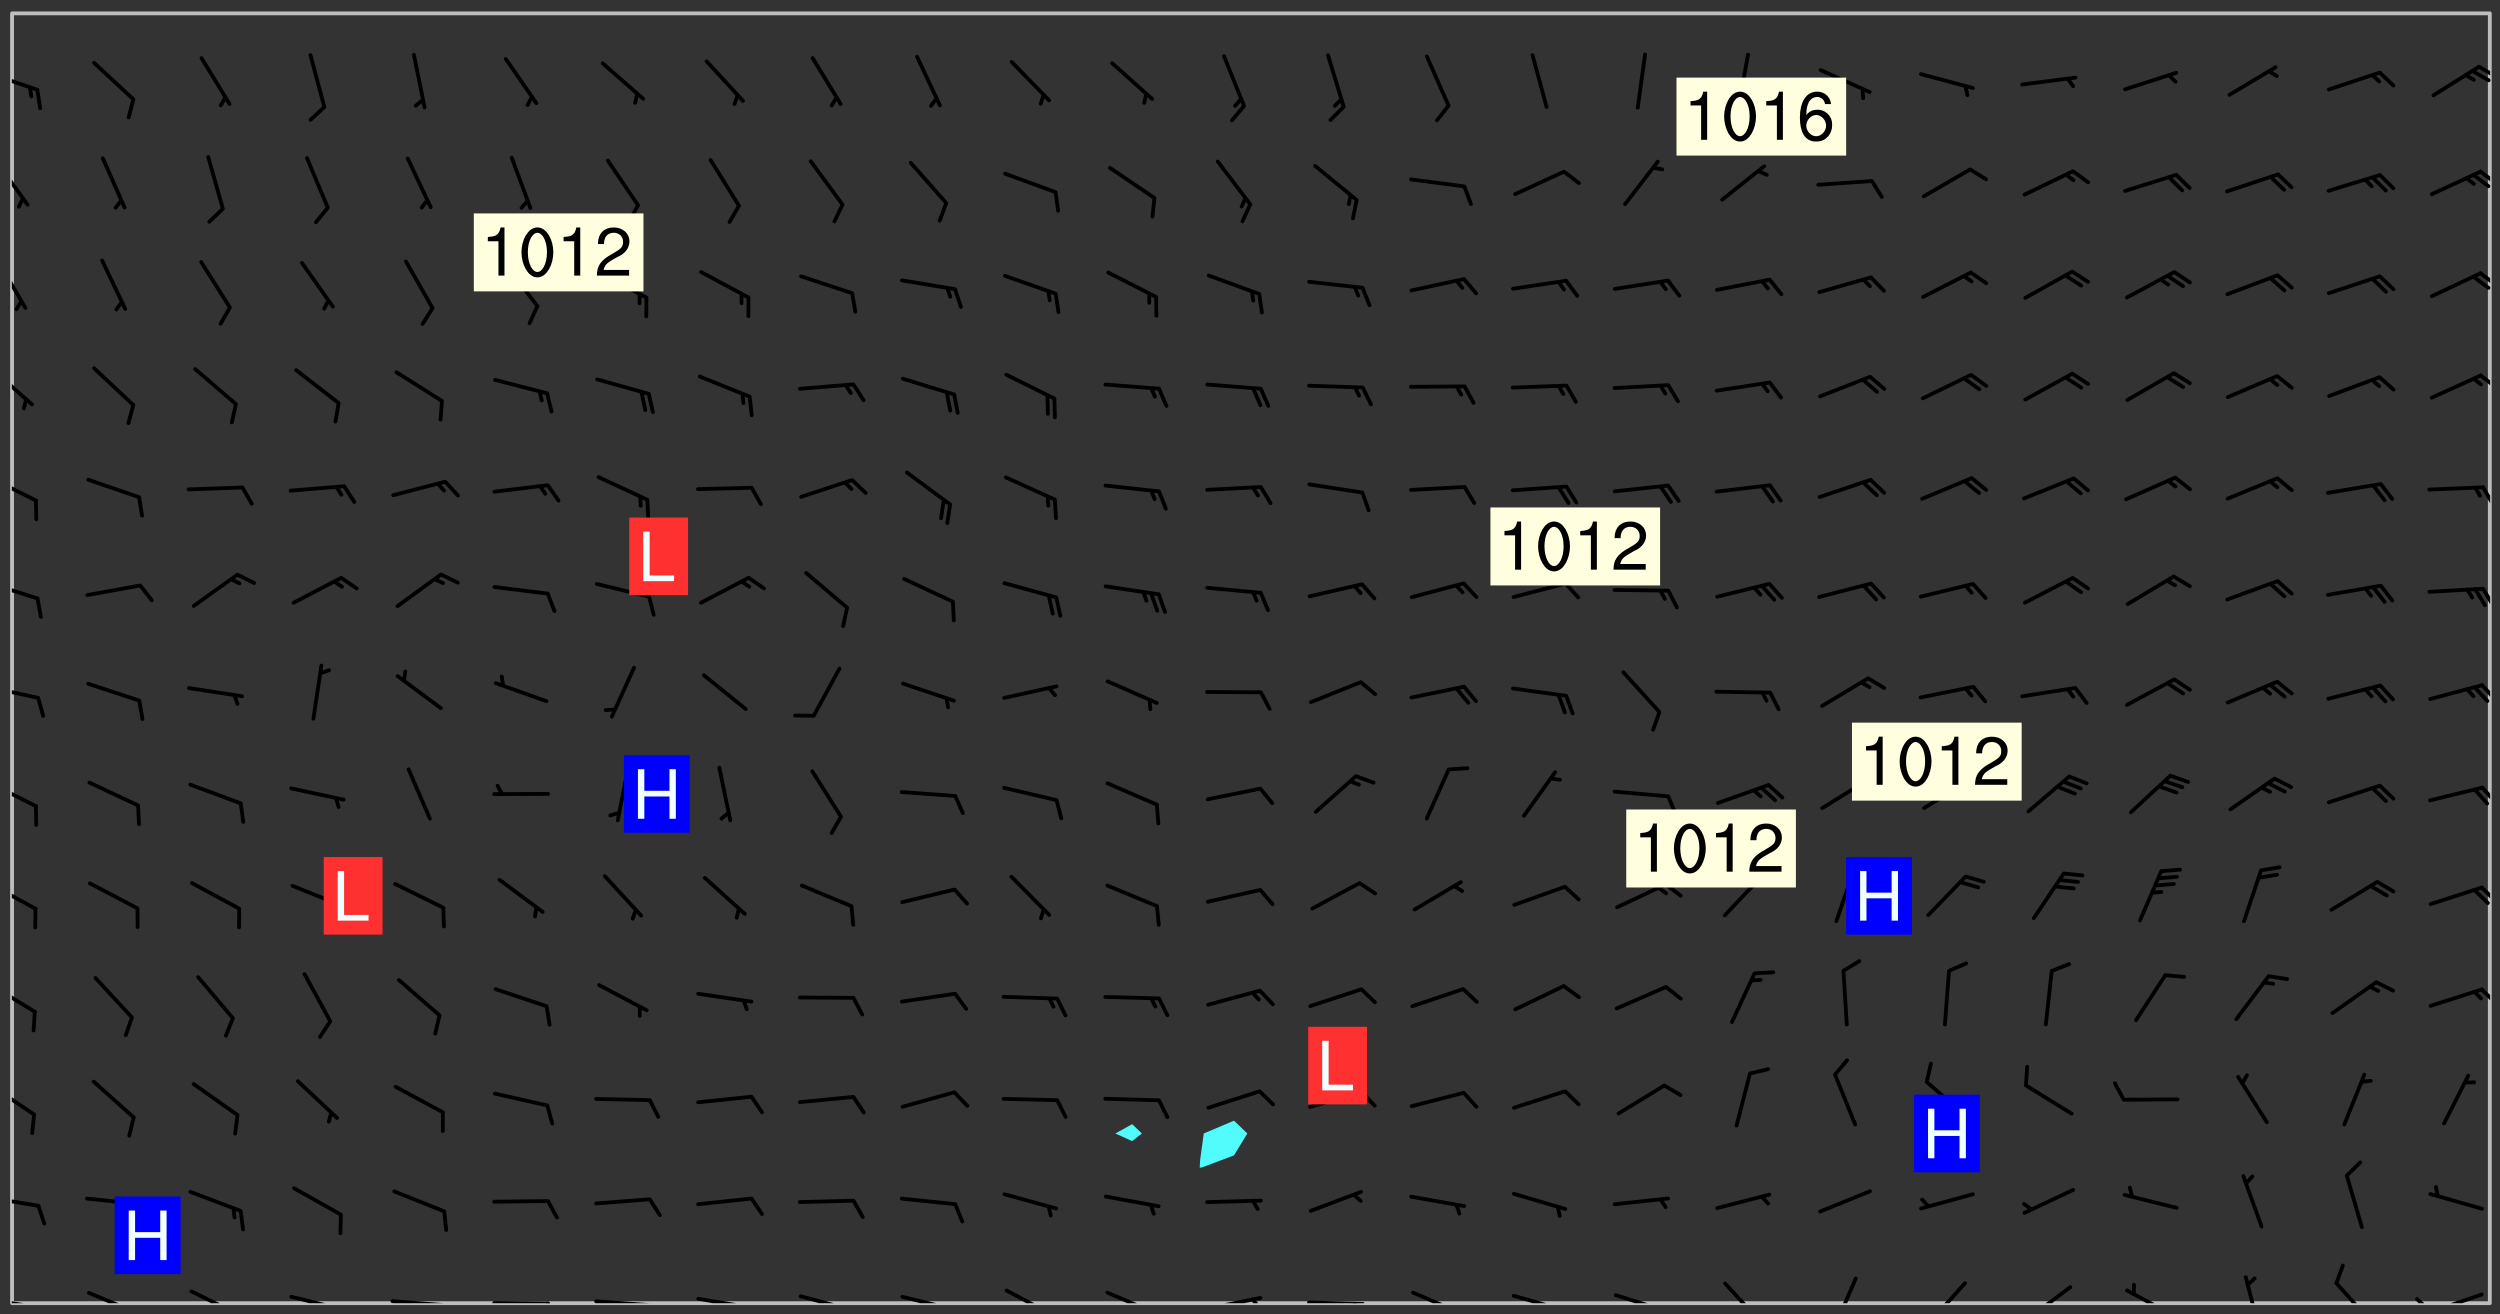 <svg xmlns="http://www.w3.org/2000/svg" role="img" xmlns:xlink="http://www.w3.org/1999/xlink" viewBox="142.45 309.95 326.84 171.84"><rect x="142.45" y="309.95" width="326.84" height="171.84" fill="#333333" stroke="none"/><defs><clipPath id="clip2"><path d="M 144 311.672 L 145 311.672 L 145 480.328 L 144 480.328 Z M 144 311.672"/></clipPath><clipPath id="clip3"><path d="M 144 311.672 L 468 311.672 L 468 480.328 L 144 480.328 Z M 144 311.672"/></clipPath><clipPath id="clip4"><path d="M 467 311.672 L 468 311.672 L 468 480.328 L 467 480.328 Z M 467 311.672"/></clipPath><clipPath id="clip5"><path d="M 144 479 L 148 479 L 148 480.328 L 144 480.328 Z M 144 479"/></clipPath><clipPath id="clip6"><path d="M 147 480 L 149 480 L 149 480.328 L 147 480.328 Z M 147 480"/></clipPath><clipPath id="clip7"><path d="M 153 478 L 161 478 L 161 480.328 L 153 480.328 Z M 153 478"/></clipPath><clipPath id="clip8"><path d="M 167 478 L 175 478 L 175 480.328 L 167 480.328 Z M 167 478"/></clipPath><clipPath id="clip9"><path d="M 180 479 L 188 479 L 188 480.328 L 180 480.328 Z M 180 479"/></clipPath><clipPath id="clip10"><path d="M 187 480 L 189 480 L 189 480.328 L 187 480.328 Z M 187 480"/></clipPath><clipPath id="clip11"><path d="M 193 479 L 202 479 L 202 480.328 L 193 480.328 Z M 193 479"/></clipPath><clipPath id="clip12"><path d="M 200 480 L 202 480 L 202 480.328 L 200 480.328 Z M 200 480"/></clipPath><clipPath id="clip13"><path d="M 206 480 L 215 480 L 215 480.328 L 206 480.328 Z M 206 480"/></clipPath><clipPath id="clip14"><path d="M 213 480 L 216 480 L 216 480.328 L 213 480.328 Z M 213 480"/></clipPath><clipPath id="clip15"><path d="M 220 479 L 228 479 L 228 480.328 L 220 480.328 Z M 220 479"/></clipPath><clipPath id="clip16"><path d="M 227 480 L 229 480 L 229 480.328 L 227 480.328 Z M 227 480"/></clipPath><clipPath id="clip17"><path d="M 233 479 L 241 479 L 241 480.328 L 233 480.328 Z M 233 479"/></clipPath><clipPath id="clip18"><path d="M 240 480 L 242 480 L 242 480.328 L 240 480.328 Z M 240 480"/></clipPath><clipPath id="clip19"><path d="M 246 479 L 255 479 L 255 480.328 L 246 480.328 Z M 246 479"/></clipPath><clipPath id="clip20"><path d="M 252 480 L 254 480 L 254 480.328 L 252 480.328 Z M 252 480"/></clipPath><clipPath id="clip21"><path d="M 260 479 L 268 479 L 268 480.328 L 260 480.328 Z M 260 479"/></clipPath><clipPath id="clip22"><path d="M 266 480 L 267 480 L 267 480.328 L 266 480.328 Z M 266 480"/></clipPath><clipPath id="clip23"><path d="M 273 478 L 281 478 L 281 480.328 L 273 480.328 Z M 273 478"/></clipPath><clipPath id="clip24"><path d="M 286 478 L 294 478 L 294 480.328 L 286 480.328 Z M 286 478"/></clipPath><clipPath id="clip25"><path d="M 300 479 L 308 479 L 308 480.328 L 300 480.328 Z M 300 479"/></clipPath><clipPath id="clip26"><path d="M 305 479 L 308 479 L 308 480.328 L 305 480.328 Z M 305 479"/></clipPath><clipPath id="clip27"><path d="M 313 479 L 321 479 L 321 480.328 L 313 480.328 Z M 313 479"/></clipPath><clipPath id="clip28"><path d="M 319 480 L 321 480 L 321 480.328 L 319 480.328 Z M 319 480"/></clipPath><clipPath id="clip29"><path d="M 326 478 L 334 478 L 334 480.328 L 326 480.328 Z M 326 478"/></clipPath><clipPath id="clip30"><path d="M 340 479 L 348 479 L 348 480.328 L 340 480.328 Z M 340 479"/></clipPath><clipPath id="clip31"><path d="M 345 480 L 347 480 L 347 480.328 L 345 480.328 Z M 345 480"/></clipPath><clipPath id="clip32"><path d="M 353 479 L 361 479 L 361 480.328 L 353 480.328 Z M 353 479"/></clipPath><clipPath id="clip33"><path d="M 359 480 L 360 480 L 360 480.328 L 359 480.328 Z M 359 480"/></clipPath><clipPath id="clip34"><path d="M 367 477 L 373 477 L 373 480.328 L 367 480.328 Z M 367 477"/></clipPath><clipPath id="clip35"><path d="M 382 476 L 386 476 L 386 480.328 L 382 480.328 Z M 382 476"/></clipPath><clipPath id="clip36"><path d="M 394 477 L 400 477 L 400 480.328 L 394 480.328 Z M 394 477"/></clipPath><clipPath id="clip37"><path d="M 407 477 L 414 477 L 414 480.328 L 407 480.328 Z M 407 477"/></clipPath><clipPath id="clip38"><path d="M 420 478 L 427 478 L 427 480.328 L 420 480.328 Z M 420 478"/></clipPath><clipPath id="clip39"><path d="M 435 476 L 439 476 L 439 480.328 L 435 480.328 Z M 435 476"/></clipPath><clipPath id="clip40"><path d="M 447 477 L 453 477 L 453 480.328 L 447 480.328 Z M 447 477"/></clipPath><clipPath id="clip41"><path d="M 459 478 L 468 478 L 468 480.328 L 459 480.328 Z M 459 478"/></clipPath><clipPath id="clip42"><path d="M 458 479 L 461 479 L 461 480.328 L 458 480.328 Z M 458 479"/></clipPath><clipPath id="clip43"><path d="M 144 466 L 148 466 L 148 468 L 144 468 Z M 144 466"/></clipPath><clipPath id="clip44"><path d="M 144 451 L 148 451 L 148 456 L 144 456 Z M 144 451"/></clipPath><clipPath id="clip45"><path d="M 144 438 L 148 438 L 148 443 L 144 443 Z M 144 438"/></clipPath><clipPath id="clip46"><path d="M 466 439 L 468 439 L 468 442 L 466 442 Z M 466 439"/></clipPath><clipPath id="clip47"><path d="M 144 425 L 148 425 L 148 429 L 144 429 Z M 144 425"/></clipPath><clipPath id="clip48"><path d="M 466 425 L 468 425 L 468 428 L 466 428 Z M 466 425"/></clipPath><clipPath id="clip49"><path d="M 144 411 L 148 411 L 148 416 L 144 416 Z M 144 411"/></clipPath><clipPath id="clip50"><path d="M 466 412 L 468 412 L 468 416 L 466 416 Z M 466 412"/></clipPath><clipPath id="clip51"><path d="M 144 399 L 148 399 L 148 402 L 144 402 Z M 144 399"/></clipPath><clipPath id="clip52"><path d="M 466 399 L 468 399 L 468 402 L 466 402 Z M 466 399"/></clipPath><clipPath id="clip53"><path d="M 144 385 L 148 385 L 148 389 L 144 389 Z M 144 385"/></clipPath><clipPath id="clip54"><path d="M 466 386 L 468 386 L 468 390 L 466 390 Z M 466 386"/></clipPath><clipPath id="clip55"><path d="M 144 371 L 148 371 L 148 376 L 144 376 Z M 144 371"/></clipPath><clipPath id="clip56"><path d="M 466 373 L 468 373 L 468 377 L 466 377 Z M 466 373"/></clipPath><clipPath id="clip57"><path d="M 144 357 L 147 357 L 147 364 L 144 364 Z M 144 357"/></clipPath><clipPath id="clip58"><path d="M 466 358 L 468 358 L 468 361 L 466 361 Z M 466 358"/></clipPath><clipPath id="clip59"><path d="M 144 343 L 147 343 L 147 351 L 144 351 Z M 144 343"/></clipPath><clipPath id="clip60"><path d="M 466 345 L 468 345 L 468 348 L 466 348 Z M 466 345"/></clipPath><clipPath id="clip61"><path d="M 465 345 L 468 345 L 468 348 L 465 348 Z M 465 345"/></clipPath><clipPath id="clip62"><path d="M 144 330 L 147 330 L 147 337 L 144 337 Z M 144 330"/></clipPath><clipPath id="clip63"><path d="M 466 332 L 468 332 L 468 335 L 466 335 Z M 466 332"/></clipPath><clipPath id="clip64"><path d="M 465 332 L 468 332 L 468 335 L 465 335 Z M 465 332"/></clipPath><clipPath id="clip65"><path d="M 144 319 L 148 319 L 148 322 L 144 322 Z M 144 319"/></clipPath><clipPath id="clip66"><path d="M 466 318 L 468 318 L 468 321 L 466 321 Z M 466 318"/></clipPath><clipPath id="clip67"><path d="M 465 318 L 468 318 L 468 321 L 465 321 Z M 465 318"/></clipPath><g id="surface279" clip-path="url(#clip1)"><path fill="#fff" fill-opacity="0" fill-rule="evenodd" d="M 0 0 L 1000 0 L 1000 1000 L 0 1000 Z M 0 0"/><path fill="#d3d3d3" fill-opacity="0" fill-rule="evenodd" d="M162.152 355.867L161.918 356.16 161.977 356.395 162.094 356.566 162.27 356.801 162.562 357.148 162.676 357.207 162.793 357.035 162.852 356.801 163.027 356.625 163.492 356.449 164.191 356.449 164.426 356.742 164.715 357.559 164.773 357.734 164.949 357.965 165.301 358.199 166 358.898 166.172 359.074 166.406 359.422 166.641 359.832 166.93 360.414 167.34 360.879 167.57 361.113 167.805 361.289 167.922 361.52 168.098 361.812 168.27 362.977 168.27 363.211 168.328 363.5 168.387 363.617 168.504 363.734 168.852 364.145 168.969 364.316 169.145 364.492 169.32 364.727 169.438 364.898 169.609 365.25 169.668 365.484 169.902 365.891 170.137 365.832 169.961 366.008 169.902 366.938 169.32 366.938 169.086 366.824 168.738 366.938 168.621 367.055 168.562 367.348 168.504 367.523 168.387 367.695 167.922 367.988 167.863 368.223 167.805 368.336 167.805 368.98 167.863 369.152 167.863 369.562 167.922 369.621 167.922 370.027 167.98 370.434 168.098 370.609 168.156 370.668 168.387 371.309 168.328 371.602 168.328 372.301 168.27 372.883 168.27 373.117 168.211 373.348 168.156 373.699 168.156 375.621 168.211 375.738 168.637 375.738 168.27 375.855 168.246 376.207 169.137 377.375 170.879 377.914 172.219 378.273 172.219 378.812 172.309 379.621 172.844 380.336 174.363 380.605 175.254 380.52 175.344 381.684 175.879 381.863 177.039 381.684 179.094 380.699 180.254 380.336 182.133 380.16 183.828 379.98 183.648 380.699 182.133 380.785 180.883 380.875 180.078 381.145 179.004 381.953 179.273 382.672 179.809 383.57 179.629 384.195 179.363 385.004 179.629 386.082 180.254 386.98 181.059 387.16 182.309 386.98 182.043 387.703 182.141 388.207 182.195 388.5 182.195 388.672 182.254 388.965 182.254 389.371 182.43 389.488 182.781 389.605 183.188 389.605 183.48 389.43 183.594 389.312 183.652 389.195 183.77 388.965 183.828 388.789 184.18 388.324 184.41 388.148 184.586 388.09 184.762 388.148 184.82 388.324 184.938 389.312 184.992 389.781 185.051 389.953 185.168 390.188 185.344 390.246 186.16 390.305 186.449 390.305 186.566 390.539 186.625 390.945 186.684 391.297 186.684 392.402 186.801 392.695 186.918 393.043 187.207 393.742 187.383 394.094 187.965 394.848 188.316 395.023 188.488 395.082 188.957 395.316 189.598 395.781 189.945 396.016 190.238 396.191 190.531 396.246 190.762 396.309 191.578 396.656 191.871 396.832 191.984 397.004 192.336 397.355 192.453 397.531 192.977 398.172 192.977 398.461 193.035 398.812 193.035 399.16 193.094 399.512 193.152 399.801 193.27 399.859 193.441 399.918 193.617 399.918 194.199 400.152 194.375 400.27 194.551 400.559 194.727 400.793 194.84 401.027 195.133 401.258 195.25 401.375 195.25 401.785 195.309 401.84 195.598 402.074 195.832 402.191 195.891 402.309 196.008 402.48 196.066 402.598 196.297 402.832 196.355 403.008 196.59 403.066 196.707 403.125 196.59 403.238 196.531 403.355 196.531 403.473 196.414 403.766 196.297 404.055 196.297 404.637 196.473 404.754 196.59 404.812 196.648 404.93 196.766 405.047 196.879 405.105 197.055 405.453 197.113 405.805 197.172 406.211 197.172 406.387 197.113 406.562 196.996 407.262 196.996 407.434 197.113 407.609 197.406 407.902 197.812 407.902 197.988 408.02 198.105 408.191 198.223 408.484 198.223 408.719 197.695 408.719 197.465 408.484 197.23 408.484 197.055 408.543 196.996 409.242 197.055 409.59 197.172 409.766 197.348 410.176 197.465 410.406 197.754 410.875 197.93 410.93 198.453 410.93 198.688 410.988 199.445 411.629 199.504 411.922 199.504 412.156 199.562 412.215 199.793 412.562 199.793 412.914 199.676 413.086 199.676 413.379 199.969 413.668 200.262 413.844 200.434 413.902 200.727 414.078 201.02 414.195 201.602 414.602 201.891 414.836 202.184 415.012 202.402 415.172 202.418 415.184 202.648 415.359 203.289 415.883 203.465 416.117 203.582 416.293 203.758 416.469 203.871 416.641 203.871 417.281 203.988 417.457 204.457 417.574 205.039 417.691 205.273 417.75 205.504 417.863 205.797 417.98 205.91 418.039 206.496 418.391 206.785 418.562 206.961 418.625 207.137 418.68 207.312 418.738 208.012 419.09 208.301 419.266 208.535 419.32 208.824 419.496 209.059 419.613 209.699 420.02 209.992 420.137 210.164 420.195 210.398 420.254 210.809 420.312 211.039 420.371 211.273 420.488 211.332 420.66 210.922 420.836 211.391 420.895 211.449 421.188 211.562 421.422 211.738 421.477 211.973 421.535 212.148 421.594 212.555 421.711 213.195 421.945 213.312 422.117 213.371 422.352 213.371 422.527 213.312 422.645 213.254 423.051 213.488 423.285 213.605 423.344 213.953 423.461 214.594 423.691 214.77 423.809 215.059 423.926 215.234 424.102 215.469 424.566 216.051 425.672 216.227 425.848 216.574 426.023 216.75 426.141 217.102 426.258 218.148 426.781 218.383 426.84 218.848 426.953 219.141 427.012 219.605 427.188 220.363 427.77 220.598 428.004 220.945 428.469 221.121 428.645 221.41 428.879 222.227 429.578 222.52 429.754 222.809 430.043 223.102 430.219 223.395 430.508 224.09 431.148 224.266 431.324 224.559 431.559 224.848 431.793 225.316 432.082 225.957 432.664 226.305 432.898 226.539 433.191 226.887 433.539 227.238 434.004 228.172 434.996 228.52 435.402 228.637 435.578 228.871 435.637 228.984 435.754 229.629 435.93 229.859 436.043 230.094 436.102 230.387 436.277 230.617 436.395 231.551 437.094 231.957 437.5 232.191 437.676 232.598 437.852 232.832 437.969 233.648 438.316 233.996 438.551 234.23 438.668 234.523 438.957 234.754 439.074 235.512 439.426 235.863 439.598 236.094 439.656 236.387 439.773 236.621 439.832 237.492 440.008 238.309 440.008 238.777 440.238 238.949 440.297 239.824 440.996 240.289 441.113 240.582 441.172 240.758 441.23 240.988 441.289 241.457 441.348 241.805 441.406 242.156 441.465 242.562 441.523 242.855 441.523 243.027 441.582 243.027 441.812 243.203 441.988 243.496 441.988 243.844 442.047 244.195 442.105 244.895 442.223 245.535 442.223 246 441.988 246.293 441.812 246.465 441.695 246.875 441.523 247.164 441.348 248.098 440.883 248.566 440.59 249.09 440.297 249.555 440.125 250.02 439.949 251.07 439.484 251.359 439.367 251.77 439.25 252.059 439.133 252.586 438.957 254.102 438.258 254.684 437.91 254.973 437.852 255.266 437.793 255.613 437.676 256.488 437.445 256.84 437.328 256.953 437.328 257.188 437.27 258.062 437.035 258.297 436.977 259.109 436.977 259.461 436.918 260.277 436.801 260.449 436.742 260.801 436.688 261.094 436.629 261.324 436.57 262.141 436.395 262.316 436.336 262.664 436.336 262.898 436.277 263.363 436.16 264.121 435.988 264.355 435.93 264.703 435.93 265.113 435.812 265.402 435.754 266.688 435.695 266.977 435.695 267.387 435.637 267.617 435.578 267.793 435.578 268.668 435.461 269.074 435.461 269.484 435.344 269.832 435.344 270.184 435.23 271.055 435.172 272.805 435.172 273.852 435.461 274.262 435.578 274.551 435.695 274.902 435.812 275.191 435.93 276.242 436.102 276.531 436.16 276.824 436.16 277.117 436.219 277.289 436.277 277.699 436.336 277.871 436.395 277.988 436.453 278.105 436.453 278.223 436.512 278.574 436.57 278.688 436.57 279.098 436.637 281.02 437.031 282.945 437.426 284.465 437.875 286.16 438.594 288.305 439.398 289.91 438.68 291.34 437.875 292.5 436.797 293.75 436.348 296.785 435.629 298.66 435.27 300.805 433.922 303.039 432.668 305.539 431.41 307.234 430.961 309.02 430.781 310.18 430.512 310.805 431.051 312.145 430.781 312.859 429.793 313.844 428.449 314.289 428.27 315.094 427.91 316.969 427.371 318.754 426.922 320.004 426.652 321.164 426.562 322.863 426.473 324.824 426.203 326.074 426.113 326.613 426.113 327.238 426.023 328.129 426.023 330.273 425.844 332.684 425.664 335.273 425.574 336.969 425.754 338.578 425.844 340.008 426.203 341.168 426.922 343.043 427.91 344.203 429.438 344.469 430.152 345.098 430.242 345.453 431.141 345.988 431.68 346.523 433.207 347.598 433.566 348.133 433.566 347.328 434.102 347.418 435.809 348.133 438.504 349.023 439.309 349.918 440.297 350.633 441.555 352.418 442.094 353.938 441.914 354.293 443.258 355.902 442.453 356.883 441.914 357.152 442.184 357.469 441.969 357.688 441.824 358.488 442.273 358.938 441.914 359.293 441.914 359.828 441.645 360.367 440.926 360.902 440.656 361.527 439.668 362.688 440.117 363.527 440.488 364.922 441.105 366.617 440.926 368.223 440.926 370.008 441.016 370.188 439.309 370.723 437.965 371.527 438.234 372.02 439.082 372.422 439.488 372.332 440.027 372.332 440.387 373.047 440.836 373.758 440.566 375.188 440.566 375.547 441.555 375.992 442.812 376.707 444.156 377.957 444.785 379.652 445.414 380.367 445.234 380.547 444.695 381.527 444.605 381.977 444.965 382.062 446.223 381.797 446.852 381.262 447.031 381.262 447.57 381.977 448.555 382.242 449.094 383.227 450.082 384.027 451.16 383.762 451.52 383.672 452.418 383.047 454.75 382.691 456.816 382.602 458.609 382.422 459.328 382.332 459.867 382.332 461.305 381.352 463.188 380.992 464.895 380.457 465.793 379.652 466.961 379.387 467.5 381.441 468.754 381.527 469.113 381.172 469.652 381.082 469.473 381.082 470.281 381.172 471.719 380.727 472.434 379.652 472.527 379.387 473.242 379.922 474.141 380.727 474.859 381.887 475.668 383.227 475.938 383.672 476.297 383.316 476.746 381.527 476.656 380.277 476.207 379.562 475.488 378.938 475.398 378.762 478.988 378.574 480.297 467.934 480.297 467.934 311.703 412.664 311.703 412.664 360.785 413.426 360.91 416.715 361.453 418.738 364.289 418.738 367.043 421.09 367.375 423.438 367.707 427.488 367.707 426.109 371.867 424.086 372.574 422.062 373.277 421.52 373.621 418.926 375.238 418.738 375.355 416.715 373.277 415.984 370.535 413.312 368.457 411.938 364.957 411.871 364.875 409.914 362.203 412.664 360.785 412.664 311.703 294.422 311.703 294.422 403.117 294.539 403.148 294.672 403.16 294.746 403.234 294.852 403.281 294.941 403.34 295.027 403.398 295.117 403.457 295.414 403.754 295.473 403.844 295.504 403.961 295.531 404.078 295.547 404.215 295.516 404.332 295.457 404.422 295.398 404.508 295.355 404.613 295.309 404.715 295.281 404.836 295.281 404.98 295.457 405.25 295.605 405.398 295.68 405.484 295.754 405.559 295.797 405.664 295.859 405.754 295.918 405.84 295.961 405.945 296.02 406.035 296.066 406.137 296.109 406.242 296.168 406.328 296.285 406.508 296.359 406.582 296.422 406.668 296.48 406.758 296.523 406.863 296.582 406.953 296.641 407.039 296.703 407.129 296.762 407.219 296.805 407.32 296.922 407.5 296.996 407.574 297.055 407.66 297.129 407.734 297.219 407.793 297.324 407.84 297.473 407.84 297.605 407.824 297.738 407.84 297.84 407.793 297.914 407.719 297.961 407.617 297.945 407.484 297.945 407.336 297.898 407.23 297.871 407.113 297.824 407.012 297.797 406.891 297.754 406.789 297.691 406.699 297.648 406.598 297.605 406.492 297.574 406.375 297.559 406.242 297.547 406.105 297.633 406.047 297.691 405.961 297.812 405.93 297.855 406.035 297.871 406.168 297.871 406.285 297.93 406.387 297.988 406.477 298.078 406.535 298.227 406.684 298.285 406.773 298.328 406.879 298.316 406.98 298.402 407.039 298.508 407.086 298.594 407.145 298.684 407.203 298.758 407.277 298.641 407.305 298.535 407.352 298.449 407.41 298.375 407.484 298.316 407.574 298.254 407.66 298.227 407.781 298.18 407.883 298.137 407.988 298.105 408.105 298.094 408.238 298.078 408.371 298.078 408.52 298.105 408.637 298.152 408.742 298.195 408.844 298.254 408.934 298.328 409.008 298.418 409.066 298.492 409.141 298.582 409.199 298.641 409.289 298.684 409.395 298.73 409.496 298.848 409.527 298.98 409.543 299.129 409.543 299.246 409.512 299.352 409.555 299.395 409.66 299.441 409.762 299.469 409.883 299.5 410 299.527 410.117 299.559 410.238 299.586 410.355 299.691 410.398 299.793 410.445 299.926 410.43 300.074 410.578 300.137 410.664 300.211 410.738 300.281 410.812 300.371 410.875 300.477 410.918 300.578 410.961 300.695 410.992 300.832 411.008 300.949 410.977 301.023 410.902 301.051 410.785 301.039 410.652 301.008 410.531 300.98 410.414 301.023 410.309 301.141 410.309 301.23 410.371 301.348 410.398 301.496 410.398 301.629 410.414 301.777 410.414 301.91 410.43 302.043 410.414 302.191 410.414 302.324 410.398 302.457 410.387 302.594 410.398 302.711 410.371 302.844 410.355 303.035 410.297 302.977 410.473 302.961 410.605 302.934 410.727 302.918 410.859 302.859 410.945 302.727 410.961 302.621 411.008 302.516 411.051 302.398 411.082 302.281 411.109 302.016 411.141 301.867 411.141 301.734 411.156 301.66 411.23 301.719 411.316 301.867 411.465 301.984 411.645 302.059 411.715 302.148 411.777 302.238 411.836 302.324 411.895 302.414 411.953 302.516 411.996 302.621 412.059 302.727 412.102 302.812 412.16 302.918 412.207 303.02 412.25 303.199 412.367 303.258 412.457 303.215 412.559 303.168 412.664 303.184 412.797 303.406 413.02 303.465 413.109 303.508 413.211 303.539 413.332 303.582 413.434 303.598 413.566 303.629 413.684 303.641 413.82 303.672 413.938 303.82 414.086 303.922 414.129 304.027 414.172 304.145 414.203 304.277 414.219 304.414 414.234 304.531 414.234 304.648 414.203 304.738 414.145 304.781 414.039 304.828 413.938 304.871 413.832 304.902 413.715 304.914 413.582 304.914 413.434 304.902 413.301 304.887 413.168 304.855 413.051 304.812 412.945 304.766 412.84 304.723 412.738 304.68 412.633 304.664 412.5 304.68 412.367 304.707 412.25 304.738 412.133 304.766 412.012 304.812 411.91 304.902 411.852 304.988 411.789 305.062 411.715 305.152 411.656 305.375 411.434 305.434 411.348 305.508 411.273 305.625 411.094 305.684 411.008 305.684 410.859 305.609 410.785 305.508 410.738 305.402 410.695 305.301 410.652 305.242 410.562 305.195 410.457 305.168 410.34 305.258 410.281 305.375 410.25 305.477 410.207 305.656 410.09 305.805 409.941 305.816 409.809 305.805 409.703 305.715 409.645 305.582 409.66 305.434 409.66 305.301 409.676 305.168 409.66 305.047 409.629 304.961 409.57 304.887 409.496 304.828 409.406 304.766 409.32 304.648 409.141 304.59 409.055 304.621 408.934 304.707 408.875 304.828 408.844 304.887 408.758 304.887 408.637 304.855 408.52 304.797 408.43 304.738 408.344 304.691 408.238 304.664 408.121 304.648 407.988 304.707 407.898 304.781 407.824 304.871 407.766 304.988 407.586 305.062 407.512 305.121 407.426 305.27 407.277 305.391 407.246 305.523 407.23 305.656 407.246 305.73 407.32 305.773 407.426 305.789 407.559 305.758 407.676 305.641 407.707 305.508 407.719 305.359 407.867 305.316 407.973 305.27 408.074 305.242 408.195 305.211 408.312 305.211 408.461 305.242 408.578 305.285 408.684 305.344 408.773 305.418 408.844 305.492 408.918 305.609 408.949 305.73 408.977 305.848 408.949 305.98 408.934 306.098 408.934 306.188 408.992 306.262 409.066 306.309 409.172 306.367 409.258 306.469 409.305 306.602 409.32 306.707 409.363 306.793 409.422 306.781 409.527 306.707 409.602 306.527 409.719 306.469 409.809 306.379 409.867 306.309 409.941 306.234 410.016 306.172 410.105 306.145 410.223 306.129 410.355 306.145 410.488 306.129 410.621 306.129 410.77 306.145 410.902 306.172 411.02 306.203 411.141 306.277 411.215 306.367 411.273 306.453 411.332 306.543 411.391 306.66 411.422 306.66 411.508 306.559 411.555 306.469 411.613 306.203 411.645 306.086 411.672 305.938 411.672 305.832 411.715 305.73 411.762 305.672 411.852 305.609 412.086 305.598 412.219 305.566 412.34 305.551 412.473 305.551 412.766 305.539 412.898 305.551 413.035 305.566 413.168 305.699 413.184 305.832 413.195 305.953 413.227 306.039 413.285 306.113 413.359 306.16 413.465 306.203 413.566 306.219 413.699 306.219 414.145 306.203 414.277 306.203 414.723 306.234 414.988 306.262 415.105 306.277 415.238 306.309 415.355 306.395 415.566 306.426 415.832 306.426 415.98 306.395 416.098 306.367 416.215 306.336 416.336 306.309 416.453 306.277 416.57 306.246 416.691 306.234 416.824 306.219 416.957 306.309 417.016 306.426 416.984 306.527 417 306.574 417.105 306.543 417.371 306.543 417.812 306.5 417.918 306.453 418.023 306.41 418.125 306.367 418.23 306.309 418.316 306.277 418.438 306.234 418.555 306.203 418.672 306.188 418.805 306.203 418.938 306.262 419.027 306.367 419.074 306.453 419.133 306.512 419.219 306.5 419.355 306.469 419.473 306.426 419.574 306.426 420.02 306.41 420.152 306.41 420.301 306.379 420.418 306.336 420.523 306.309 420.641 306.262 420.746 306.219 420.848 306.188 420.969 306.16 421.086 306.129 421.219 306.098 421.336 306.07 421.453 306.027 421.559 305.996 421.676 305.965 421.797 305.953 421.93 305.938 422.062 305.938 422.359 305.965 422.477 305.965 422.625 306.012 423.023 306.039 423.141 306.098 423.23 306.219 423.262 306.367 423.262 306.5 423.246 306.559 423.336 306.559 423.453 306.5 423.543 306.41 423.602 306.309 423.645 306.203 423.691 306.113 423.75 306.027 423.809 305.891 423.824 305.773 423.793 305.641 423.777 305.539 423.824 305.477 423.91 305.465 424.047 305.449 424.18 305.418 424.297 305.391 424.414 305.375 424.547 305.344 424.668 305.344 424.965 305.359 425.098 305.391 425.215 305.391 425.363 305.402 425.496 305.402 425.645 305.375 425.762 305.328 425.863 305.301 425.984 305.27 426.102 305.211 426.191 305.137 426.266 305.035 426.309 304.93 426.355 304.812 426.383 304.691 426.414 304.59 426.367 304.648 426.281 304.754 426.234 304.781 426.117 304.812 426 304.84 425.879 304.871 425.762 304.871 425.613 304.887 425.48 304.855 425.363 304.812 425.258 304.707 425.273 304.633 425.348 304.531 425.391 304.441 425.453 304.367 425.527 304.324 425.629 304.309 425.762 304.277 425.879 304.25 426 304.219 426.117 304.191 426.234 304.16 426.355 304.133 426.473 304.102 426.59 304.059 426.695 303.969 426.754 303.879 426.754 303.762 426.723 303.73 426.637 303.746 426.5 303.715 426.383 303.715 426.234 303.703 426.102 303.703 425.953 303.641 425.719 303.613 425.598 303.57 425.496 303.523 425.391 303.465 425.305 303.406 425.215 303.363 425.109 303.301 425.023 303.152 424.875 303.082 424.801 302.977 424.754 302.871 424.711 302.77 424.668 302.473 424.371 302.383 424.297 302.297 424.238 302.191 424.195 302.102 424.133 302.016 424.074 301.91 424.031 301.82 423.973 301.734 423.91 301.66 423.84 301.555 423.793 301.469 423.734 301.363 423.691 301.273 423.629 301.172 423.586 301.066 423.543 300.98 423.484 300.875 423.438 300.77 423.395 300.668 423.348 300.578 423.289 300.477 423.246 300.371 423.203 300.281 423.141 300.164 423.113 300.031 423.098 299.898 423.113 299.75 423.113 299.617 423.129 299.5 423.098 299.41 423.039 299.336 422.965 299.246 422.906 299.145 422.859 298.996 422.859 298.875 422.832 298.773 422.789 298.699 422.715 298.582 422.535 298.492 422.477 298.391 422.434 298.301 422.371 298.195 422.328 298.105 422.27 298.02 422.211 297.914 422.164 297.855 422.078 297.797 421.988 297.754 421.883 297.707 421.781 297.633 421.707 297.547 421.648 297.473 421.574 297.383 421.516 297.16 421.293 297.117 421.188 297.086 420.922 297.191 420.879 297.336 420.879 297.441 420.922 297.516 420.996 297.605 421.055 297.691 421.113 297.797 421.16 297.887 421.219 298.035 421.367 298.105 421.441 298.254 421.59 298.316 421.676 298.391 421.75 298.477 421.809 298.551 421.883 298.641 421.945 298.73 422.004 298.816 422.062 299.086 422.238 299.188 422.285 299.293 422.328 299.395 422.371 299.441 422.297 299.5 422.211 299.574 422.137 299.645 422.062 299.75 422.105 299.824 422.18 299.883 422.27 299.926 422.371 299.973 422.477 300.016 422.582 300.137 422.609 300.254 422.582 300.328 422.492 300.371 422.387 300.43 422.297 300.504 422.223 300.609 422.18 300.727 422.152 300.859 422.164 300.949 422.223 301.098 422.371 301.156 422.461 301.199 422.566 301.246 422.668 301.289 422.773 301.332 422.875 301.438 422.922 301.543 422.965 301.676 422.98 301.762 422.922 301.82 422.832 301.895 422.758 302 422.715 302.117 422.742 302.223 422.789 302.324 422.832 302.43 422.875 302.531 422.922 302.711 423.039 302.711 423.156 302.695 423.289 302.711 423.422 302.727 423.559 302.785 423.645 302.887 423.691 303.008 423.719 303.125 423.75 303.273 423.75 303.391 423.719 303.449 423.629 303.629 423.512 303.688 423.422 303.762 423.348 303.82 423.262 303.938 423.082 304.117 422.965 304.234 422.996 304.324 423.055 304.367 423.129 304.352 423.262 304.352 423.379 304.441 423.438 304.59 423.438 304.723 423.422 304.855 423.41 305.121 423.379 305.227 423.336 305.344 423.305 305.465 423.277 305.539 423.203 305.609 423.129 305.672 423.039 305.656 422.934 305.609 422.832 305.508 422.789 305.402 422.773 305.285 422.801 305.02 422.832 304.871 422.832 304.797 422.758 304.707 422.699 304.59 422.668 304.473 422.641 304.34 422.625 304.191 422.625 304.059 422.641 303.762 422.641 303.656 422.594 303.508 422.445 303.465 422.344 303.406 422.254 303.629 422.031 303.715 421.973 303.82 421.93 303.938 421.898 304.07 421.883 304.203 421.898 304.34 421.914 304.441 421.957 304.574 421.945 304.664 421.883 304.766 421.84 304.828 421.75 304.781 421.648 304.691 421.59 304.574 421.559 304.473 421.516 304.414 421.426 304.352 421.336 304.352 421.219 304.367 421.086 304.473 421.039 304.547 420.969 304.547 420.848 304.457 420.789 304.426 420.672 304.516 420.613 304.59 420.539 304.633 420.434 304.691 420.344 304.738 420.242 304.754 420.109 304.754 419.961 304.707 419.855 304.664 419.754 304.574 419.695 304.441 419.68 304.34 419.637 304.203 419.621 304.086 419.59 303.641 419.59 303.508 419.574 303.375 419.562 303.242 419.547 303.125 419.516 302.977 419.516 302.844 419.5 302.711 419.488 302.445 419.457 302.324 419.414 302.238 419.355 302.164 419.281 302.164 419.133 302.176 419 302.281 418.953 302.383 418.91 302.516 418.895 302.668 418.895 302.801 418.879 303.094 418.879 303.215 418.91 303.316 418.953 303.406 419.012 303.641 419.074 303.762 419.027 303.852 418.969 303.953 418.926 304.086 418.91 304.191 418.953 304.293 419 304.426 419.012 304.547 418.984 304.691 418.984 304.812 418.953 304.93 418.926 305.035 418.879 305.109 418.805 305.195 418.746 305.344 418.598 305.402 418.512 305.449 418.406 305.477 418.289 305.492 418.184 305.391 418.141 305.301 418.082 305.184 418.051 305.078 418.008 304.988 417.945 304.914 417.859 304.84 417.785 304.738 417.742 304.633 417.695 304.531 417.652 304.473 417.562 304.426 417.461 304.34 417.25 304.277 417.164 304.219 417.074 304.145 417 304.059 416.941 303.789 416.941 303.672 416.973 303.582 417.031 303.48 417.074 303.348 417.09 303.242 417.074 303.215 416.957 303.152 416.867 303.035 416.836 302.934 416.793 302.785 416.645 302.754 416.527 302.738 416.422 302.812 416.348 302.992 416.23 303.109 416.203 303.227 416.172 303.363 416.188 303.465 416.23 303.57 416.273 303.672 416.32 303.777 416.363 303.895 416.395 304.027 416.41 304.145 416.438 304.277 416.453 304.383 416.438 304.473 416.379 304.398 416.305 304.293 416.262 304.219 416.188 304.145 416.098 303.996 415.949 303.91 415.891 303.82 415.832 303.746 415.758 303.656 415.699 303.555 415.652 303.434 415.625 303.332 415.578 303.227 415.535 303.109 415.504 303.008 415.461 302.887 415.43 302.738 415.43 302.621 415.461 302.516 415.504 302.43 415.566 302.25 415.684 302.164 415.742 302.074 415.801 301.969 415.848 301.883 415.906 301.777 415.949 301.676 415.992 301.57 416.039 301.496 416.113 301.438 416.203 301.379 416.289 301.332 416.395 301.273 416.48 301.199 416.555 301.066 416.543 300.949 416.512 300.832 416.512 300.758 416.586 300.668 416.645 300.594 416.719 300.504 416.777 300.418 416.836 300.312 416.883 300.211 416.926 300.074 416.941 299.973 416.898 299.824 416.75 299.719 416.703 299.633 416.703 299.527 416.75 299.426 416.793 299.305 416.824 299.188 416.793 299.113 416.719 299.113 416.602 299.145 416.48 299.219 416.41 299.277 416.32 299.352 416.246 299.469 416.215 299.574 416.172 299.867 416.172 300 416.156 300.137 416.141 300.238 416.098 300.328 416.039 300.43 415.992 300.52 415.934 300.652 415.922 300.742 415.98 300.875 415.992 300.965 415.934 301.051 415.875 301.156 415.832 301.246 415.773 301.332 415.711 301.422 415.652 301.57 415.504 301.629 415.418 301.688 415.328 301.793 415.285 301.926 415.27 302.043 415.297 302.164 415.328 302.223 415.27 302.281 415.18 302.312 414.914 302.34 414.797 302.445 414.809 302.578 414.824 302.68 414.781 302.77 414.723 302.828 414.633 302.902 414.559 302.961 414.469 303.008 414.367 303.02 414.234 303.008 414.102 302.961 413.996 302.812 413.848 302.754 413.758 302.695 413.672 302.652 413.566 302.652 413.121 302.668 412.988 302.668 412.84 302.68 412.707 302.621 412.648 302.531 412.707 302.43 412.664 302.25 412.547 302.164 412.488 302.102 412.398 302.043 412.309 301.969 412.234 301.883 412.176 301.762 412.207 301.66 412.219 301.555 412.266 301.469 412.324 301.363 412.367 301.215 412.516 301.125 412.574 301.039 412.633 300.949 412.695 300.844 412.738 300.711 412.754 300.711 412.633 300.816 412.59 300.934 412.559 301.008 412.488 301.051 412.383 301.051 412.234 301.023 412.117 300.875 411.969 300.742 411.953 300.594 411.953 300.477 411.984 300.371 412.027 300.27 412.07 300.18 412.133 300.062 412.16 299.988 412.086 300 411.953 299.957 411.852 299.914 411.746 299.824 411.688 299.707 411.715 299.586 411.746 299.469 411.777 299.367 411.82 299.246 411.852 299.145 411.895 299.039 411.938 298.949 411.996 298.848 412.012 298.848 411.895 298.863 411.762 298.805 411.672 298.73 411.715 298.582 411.863 298.523 411.953 298.449 412.027 298.402 412.133 298.359 412.234 298.285 412.309 298.227 412.398 298.152 412.473 298.094 412.559 298.02 412.633 297.93 412.695 297.855 412.766 297.781 412.84 297.68 412.855 297.547 412.871 297.441 412.828 297.441 412.707 297.59 412.559 297.633 412.457 297.691 412.367 297.738 412.266 297.781 412.16 297.84 412.07 297.871 411.953 297.914 411.852 297.945 411.73 297.973 411.613 298.02 411.508 298.062 411.406 298.105 411.301 298.18 411.23 298.27 411.168 298.359 411.109 298.461 411.066 298.758 411.066 299.023 411.035 299.129 410.992 299.055 410.918 298.938 410.887 298.832 410.844 298.742 410.785 298.641 410.738 298.551 410.68 298.449 410.637 298.344 410.594 298.254 410.531 298.168 410.473 298.062 410.43 297.961 410.387 297.84 410.355 297.723 410.324 297.621 410.281 297.5 410.25 297.398 410.207 297.309 410.148 297.266 410.043 297.25 409.91 297.352 409.867 297.484 409.852 297.621 409.867 297.754 409.852 297.855 409.809 297.914 409.719 297.93 409.613 297.84 409.555 297.766 409.48 297.664 409.438 297.574 409.379 297.426 409.23 297.383 409.125 297.367 408.992 297.367 408.699 297.309 408.609 297.219 408.551 297.145 408.477 297.102 408.371 297.07 408.254 297.012 408.164 296.938 408.09 296.82 408.062 296.746 407.988 296.656 407.93 296.566 407.867 296.48 407.809 296.406 407.734 296.348 407.648 296.301 407.543 296.215 407.484 296.066 407.336 295.871 407.277 295.738 407.293 295.637 407.336 295.562 407.41 295.516 407.512 295.473 407.617 295.414 407.707 295.355 407.793 295.059 408.09 294.969 408.148 294.883 408.148 294.82 408.062 294.777 407.957 294.809 407.84 294.867 407.75 294.895 407.633 294.883 407.5 294.793 407.438 294.688 407.484 294.57 407.512 294.453 407.543 294.184 407.719 294.082 407.766 293.965 407.793 293.859 407.84 293.77 407.898 293.668 407.941 293.609 407.855 293.562 407.75 293.578 407.617 293.625 407.512 293.695 407.438 293.77 407.367 293.828 407.277 293.828 407.129 293.785 407.023 293.547 407.023 293.445 407.07 293.414 407.188 293.387 407.305 293.355 407.426 293.281 407.469 293.148 407.484 293.074 407.438 293.031 407.336 292.988 407.23 292.941 407.129 292.898 407.023 292.777 407.055 292.676 407.098 292.543 407.113 292.426 407.145 292.32 407.188 292.23 407.246 292.129 407.293 292.008 407.32 291.875 407.336 291.773 407.293 291.715 407.203 291.668 407.098 291.625 406.996 291.582 406.891 291.582 406.773 291.641 406.684 291.727 406.625 291.906 406.508 292.008 406.461 292.113 406.418 292.219 406.359 292.32 406.316 292.41 406.254 292.512 406.211 292.617 406.152 292.719 406.105 292.809 406.047 292.914 406.004 293.016 405.961 293.105 405.898 293.207 405.855 293.344 405.84 293.461 405.871 293.562 405.914 293.684 405.945 293.785 405.988 293.891 406.035 293.992 406.078 294.098 406.121 294.199 406.168 294.305 406.211 294.406 406.254 294.512 406.301 294.598 406.359 294.703 406.402 294.82 406.434 294.926 406.477 295.027 406.523 295.117 406.582 295.223 406.625 295.324 406.668 295.43 406.715 295.547 406.742 295.648 406.789 295.77 406.816 295.918 406.816 296.004 406.758 296.02 406.656 296.078 406.566 296.051 406.449 295.977 406.375 295.859 406.195 295.785 406.121 295.695 406.047 295.516 405.93 295.43 405.871 295.324 405.828 295.223 405.781 294.953 405.605 294.895 405.516 294.82 405.441 294.762 405.352 294.719 405.25 294.688 405.133 294.672 404.996 294.672 404.434 294.66 404.301 294.645 404.168 294.613 404.051 294.598 403.918 294.586 403.785 294.555 403.664 294.332 403.441 294.273 403.355 294.258 403.25 294.289 403.133 294.422 403.117 294.422 311.703 172.992 311.703 172.992 313.156 172.934 313.391 172.582 314.441 172.41 314.965 172.293 315.312 172.117 315.723 172 315.895 171.766 316.188 171.535 316.246 171.184 316.246 171.066 316.305 170.836 316.711 170.836 317.004 170.953 317.18 171.184 317.41 171.301 317.645 171.941 318.402 172.234 318.867 172.41 319.102 172.641 319.453 172.875 319.801 173.516 320.617 173.691 321.082 173.863 321.492 173.98 322.188 174.156 322.656 174.273 324.055 174.332 324.52 174.332 325.395 174.449 326.441 174.449 331.223 174.391 331.688 174.039 332.969 173.863 333.492 173.75 333.902 173.398 334.832 172.934 336 172.699 336.582 172.582 336.758 172.41 337.105 172.234 337.512 171.883 338.328 171.824 338.621 171.711 338.914 171.594 339.203 171.535 339.379 171.418 340.254 171.359 340.66 171.301 340.777 171.242 340.953 171.184 341.125 170.953 341.652 170.836 341.824 170.836 342.059 170.719 342.293 170.66 342.465 170.484 343.051 170.484 343.34 170.426 343.516 170.426 343.809 170.367 343.922 170.309 344.449 170.309 344.621 170.254 344.855 170.254 347.477 170.078 348.293 169.961 348.469 169.785 348.703 169.668 348.875 169.555 349.109 168.969 350.043 168.738 350.332 168.445 350.797 168.27 351.031 167.98 351.383 167.629 352.082 167.516 352.312 167.34 352.723 167.164 352.953 166.758 353.48 165.941 354.18 165.648 354.352 165.359 354.586 165.184 354.703 165.008 354.879 164.484 355.285 163.957 355.461 163.785 355.637 163.551 355.691 162.91 355.867 162.152 355.867M174.363 386.891L173.289 387.34 173.648 388.234 174.898 387.52 175.344 386.98 174.363 386.891"/><path fill="#d3d3d3" fill-opacity="0" fill-rule="evenodd" d="M201.508 416.598L200.613 416.598 201.062 417.227 202.043 417.586 202.848 417.496 203.293 416.508 203.117 416.598 202.402 416.242 201.508 416.598M356.129 475.668L356.07 475.145 356.07 474.852 356.184 474.559 356.242 474.328 356.711 473.859 356.824 473.859 356.941 473.746 357.059 473.688 357.234 473.688 357.469 473.629 357.816 473.629 358.051 473.688 358.168 473.746 358.398 473.918 358.457 474.094 358.574 474.676 358.574 474.969 358.457 475.145 358.285 475.434 358.109 475.609 357.582 476.133 357.352 476.367 357.234 476.426 357.059 476.426 356.941 476.367 356.535 476.074 356.359 475.957 356.242 475.898 356.184 475.785 356.129 475.668M362.77 464.711L362.711 464.539 362.711 463.43 362.77 463.258 362.945 463.199 363.117 463.141 363.293 463.141 363.527 463.082 363.645 463.141 363.703 463.84 363.645 464.012 363.527 464.188 363.41 464.246 363.176 464.77 363.062 464.828 362.828 464.828 362.77 464.711M372.383 450.32L372.266 450.145 372.266 449.445 372.559 448.57 372.676 448.398 372.852 448.047 372.965 447.816 373.082 447.523 373.434 446.766 373.551 446.535 373.723 446.301 373.898 446.301 374.016 446.242 374.656 446.242 374.773 446.301 375.008 446.535 375.18 446.648 375.531 446.941 375.648 447.059 375.762 447.234 375.762 447.348 375.879 447.406 375.996 447.523 375.996 448.223 375.938 448.398 375.938 448.629 375.879 448.805 375.531 449.855 375.414 450.086 375.297 450.32 375.18 450.379 374.949 450.613 374.309 450.902 373.434 450.902 373.023 450.785 372.383 450.32"/><path fill="none" stroke="#bebebe" stroke-linecap="round" stroke-linejoin="round" stroke-miterlimit="10" stroke-width=".5" d="M 431.957 354.305 L 108.027 354.305 L 108.027 185.68 L 431.957 185.68 L 431.957 354.305" transform="matrix(1 0 0 -1 36 666)"/><g clip-path="url(#clip2)"><path fill="#fff" fill-opacity="0" fill-rule="evenodd" d="M 144 475.891 L 144 480.328 L 144.004 480.328 L 144 480.328 L 144 311.672 L 144.004 311.672 L 144 311.672 L 144 475.891"/></g><g clip-path="url(#clip3)"><path fill="#fff" fill-opacity="0" fill-rule="evenodd" d="M 144.004 480.328 L 144.004 311.672 L 290.465 311.672 L 290.465 456.918 L 288.266 458.137 L 290.465 459.133 L 291.73 458.137 L 290.465 456.918 L 290.465 311.672 L 303.781 311.672 L 303.781 456.461 L 299.824 458.137 L 299.344 461.656 L 299.293 462.574 L 299.344 462.602 L 299.586 462.574 L 303.781 460.996 L 305.52 458.137 L 303.781 456.461 L 303.781 311.672 L 467.996 311.672 L 467.996 480.328 L 144.004 480.328"/></g><path fill="#50fcfc" fill-rule="evenodd" d="M290.465 459.133L288.266 458.137 290.465 456.918 291.73 458.137 290.465 459.133M299.344 462.602L299.293 462.574 299.344 461.656 299.824 458.137 303.781 456.461 305.52 458.137 303.781 460.996 299.586 462.574 299.344 462.602"/><g clip-path="url(#clip4)"><path fill="#fff" fill-opacity="0" fill-rule="evenodd" d="M 467.996 480.328 L 468 480.328 L 468 311.672 L 467.996 311.672 L 468 311.672 L 468 480.328 L 467.996 480.328"/></g><g clip-path="url(#clip5)"><path fill="none" stroke="#000" stroke-linecap="round" stroke-linejoin="round" stroke-miterlimit="10" stroke-width=".5" d="M 111.469 185.117 L 104.531 186.223" transform="matrix(1 0 0 -1 36 666)"/></g><g clip-path="url(#clip6)"><path fill="none" stroke="#000" stroke-linecap="round" stroke-linejoin="round" stroke-miterlimit="10" stroke-width=".5" d="M 111.469 185.117 L 112.266 182.797" transform="matrix(1 0 0 -1 36 666)"/></g><g clip-path="url(#clip7)"><path fill="none" stroke="#000" stroke-linecap="round" stroke-linejoin="round" stroke-miterlimit="10" stroke-width=".5" d="M 124.559 184.316 L 118.074 187.023" transform="matrix(1 0 0 -1 36 666)"/></g><g clip-path="url(#clip8)"><path fill="none" stroke="#000" stroke-linecap="round" stroke-linejoin="round" stroke-miterlimit="10" stroke-width=".5" d="M 137.785 184.125 L 131.473 187.215" transform="matrix(1 0 0 -1 36 666)"/></g><g clip-path="url(#clip9)"><path fill="none" stroke="#000" stroke-linecap="round" stroke-linejoin="round" stroke-miterlimit="10" stroke-width=".5" d="M 151.355 184.824 L 144.535 186.516" transform="matrix(1 0 0 -1 36 666)"/></g><g clip-path="url(#clip10)"><path fill="none" stroke="#000" stroke-linecap="round" stroke-linejoin="round" stroke-miterlimit="10" stroke-width=".5" d="M 151.355 184.824 L 151.953 182.445" transform="matrix(1 0 0 -1 36 666)"/></g><g clip-path="url(#clip11)"><path fill="none" stroke="#000" stroke-linecap="round" stroke-linejoin="round" stroke-miterlimit="10" stroke-width=".5" d="M 164.762 185.402 L 157.758 185.941" transform="matrix(1 0 0 -1 36 666)"/></g><g clip-path="url(#clip12)"><path fill="none" stroke="#000" stroke-linecap="round" stroke-linejoin="round" stroke-miterlimit="10" stroke-width=".5" d="M 164.762 185.402 L 165.746 183.156" transform="matrix(1 0 0 -1 36 666)"/></g><g clip-path="url(#clip13)"><path fill="none" stroke="#000" stroke-linecap="round" stroke-linejoin="round" stroke-miterlimit="10" stroke-width=".5" d="M 178.09 185.637 L 171.062 185.707" transform="matrix(1 0 0 -1 36 666)"/></g><g clip-path="url(#clip14)"><path fill="none" stroke="#000" stroke-linecap="round" stroke-linejoin="round" stroke-miterlimit="10" stroke-width=".5" d="M 178.09 185.637 L 179.219 183.457" transform="matrix(1 0 0 -1 36 666)"/></g><g clip-path="url(#clip15)"><path fill="none" stroke="#000" stroke-linecap="round" stroke-linejoin="round" stroke-miterlimit="10" stroke-width=".5" d="M 191.395 185.422 L 184.387 185.922" transform="matrix(1 0 0 -1 36 666)"/></g><g clip-path="url(#clip16)"><path fill="none" stroke="#000" stroke-linecap="round" stroke-linejoin="round" stroke-miterlimit="10" stroke-width=".5" d="M 191.395 185.422 L 192.391 183.18" transform="matrix(1 0 0 -1 36 666)"/></g><g clip-path="url(#clip17)"><path fill="none" stroke="#000" stroke-linecap="round" stroke-linejoin="round" stroke-miterlimit="10" stroke-width=".5" d="M 204.672 185.098 L 197.738 186.246" transform="matrix(1 0 0 -1 36 666)"/></g><g clip-path="url(#clip18)"><path fill="none" stroke="#000" stroke-linecap="round" stroke-linejoin="round" stroke-miterlimit="10" stroke-width=".5" d="M 204.672 185.098 L 205.453 182.773" transform="matrix(1 0 0 -1 36 666)"/></g><g clip-path="url(#clip19)"><path fill="none" stroke="#000" stroke-linecap="round" stroke-linejoin="round" stroke-miterlimit="10" stroke-width=".5" d="M 217.914 184.766 L 211.125 186.578" transform="matrix(1 0 0 -1 36 666)"/></g><g clip-path="url(#clip20)"><path fill="none" stroke="#000" stroke-linecap="round" stroke-linejoin="round" stroke-miterlimit="10" stroke-width=".5" d="M 216.926 185.031 L 217.203 183.836" transform="matrix(1 0 0 -1 36 666)"/></g><g clip-path="url(#clip21)"><path fill="none" stroke="#000" stroke-linecap="round" stroke-linejoin="round" stroke-miterlimit="10" stroke-width=".5" d="M 231.246 184.832 L 224.422 186.512" transform="matrix(1 0 0 -1 36 666)"/></g><g clip-path="url(#clip22)"><path fill="none" stroke="#000" stroke-linecap="round" stroke-linejoin="round" stroke-miterlimit="10" stroke-width=".5" d="M 230.254 185.078 L 230.555 183.887" transform="matrix(1 0 0 -1 36 666)"/></g><g clip-path="url(#clip23)"><path fill="none" stroke="#000" stroke-linecap="round" stroke-linejoin="round" stroke-miterlimit="10" stroke-width=".5" d="M 244.246 184.008 L 238.055 187.336" transform="matrix(1 0 0 -1 36 666)"/></g><g clip-path="url(#clip24)"><path fill="none" stroke="#000" stroke-linecap="round" stroke-linejoin="round" stroke-miterlimit="10" stroke-width=".5" d="M 257.695 184.289 L 251.234 187.055" transform="matrix(1 0 0 -1 36 666)"/></g><g clip-path="url(#clip25)"><path fill="none" stroke="#000" stroke-linecap="round" stroke-linejoin="round" stroke-miterlimit="10" stroke-width=".5" d="M 271.227 186.363 L 264.336 184.98" transform="matrix(1 0 0 -1 36 666)"/></g><g clip-path="url(#clip26)"><path fill="none" stroke="#000" stroke-linecap="round" stroke-linejoin="round" stroke-miterlimit="10" stroke-width=".5" d="M 270.223 186.16 L 271 185.211" transform="matrix(1 0 0 -1 36 666)"/></g><g clip-path="url(#clip27)"><path fill="none" stroke="#000" stroke-linecap="round" stroke-linejoin="round" stroke-miterlimit="10" stroke-width=".5" d="M 284.609 185.578 L 277.582 185.762" transform="matrix(1 0 0 -1 36 666)"/></g><g clip-path="url(#clip28)"><path fill="none" stroke="#000" stroke-linecap="round" stroke-linejoin="round" stroke-miterlimit="10" stroke-width=".5" d="M 283.586 185.605 L 284.133 184.508" transform="matrix(1 0 0 -1 36 666)"/></g><g clip-path="url(#clip29)"><path fill="none" stroke="#000" stroke-linecap="round" stroke-linejoin="round" stroke-miterlimit="10" stroke-width=".5" d="M 297.637 184.281 L 291.184 187.059" transform="matrix(1 0 0 -1 36 666)"/></g><g clip-path="url(#clip30)"><path fill="none" stroke="#000" stroke-linecap="round" stroke-linejoin="round" stroke-miterlimit="10" stroke-width=".5" d="M 311.105 184.703 L 304.348 186.641" transform="matrix(1 0 0 -1 36 666)"/></g><g clip-path="url(#clip31)"><path fill="none" stroke="#000" stroke-linecap="round" stroke-linejoin="round" stroke-miterlimit="10" stroke-width=".5" d="M 310.121 184.984 L 310.375 183.785" transform="matrix(1 0 0 -1 36 666)"/></g><g clip-path="url(#clip32)"><path fill="none" stroke="#000" stroke-linecap="round" stroke-linejoin="round" stroke-miterlimit="10" stroke-width=".5" d="M 324.395 184.621 L 317.688 186.719" transform="matrix(1 0 0 -1 36 666)"/></g><g clip-path="url(#clip33)"><path fill="none" stroke="#000" stroke-linecap="round" stroke-linejoin="round" stroke-miterlimit="10" stroke-width=".5" d="M 323.418 184.926 L 323.645 183.723" transform="matrix(1 0 0 -1 36 666)"/></g><g clip-path="url(#clip34)"><path fill="none" stroke="#000" stroke-linecap="round" stroke-linejoin="round" stroke-miterlimit="10" stroke-width=".5" d="M 336.73 183.082 L 331.98 188.262" transform="matrix(1 0 0 -1 36 666)"/></g><g clip-path="url(#clip35)"><path fill="none" stroke="#000" stroke-linecap="round" stroke-linejoin="round" stroke-miterlimit="10" stroke-width=".5" d="M 346.281 182.445 L 349.059 188.898" transform="matrix(1 0 0 -1 36 666)"/></g><g clip-path="url(#clip36)"><path fill="none" stroke="#000" stroke-linecap="round" stroke-linejoin="round" stroke-miterlimit="10" stroke-width=".5" d="M 358.633 183.062 L 363.34 188.281" transform="matrix(1 0 0 -1 36 666)"/></g><g clip-path="url(#clip37)"><path fill="none" stroke="#000" stroke-linecap="round" stroke-linejoin="round" stroke-miterlimit="10" stroke-width=".5" d="M 371.484 183.57 L 377.117 187.773" transform="matrix(1 0 0 -1 36 666)"/></g><g clip-path="url(#clip38)"><path fill="none" stroke="#000" stroke-linecap="round" stroke-linejoin="round" stroke-miterlimit="10" stroke-width=".5" d="M 384.527 187.344 L 390.707 183.996" transform="matrix(1 0 0 -1 36 666)"/></g><path fill="none" stroke="#000" stroke-linecap="round" stroke-linejoin="round" stroke-miterlimit="10" stroke-width=".5" d="M 385.426 186.859 L 385.438 188.086" transform="matrix(1 0 0 -1 36 666)"/><g clip-path="url(#clip39)"><path fill="none" stroke="#000" stroke-linecap="round" stroke-linejoin="round" stroke-miterlimit="10" stroke-width=".5" d="M 400.051 189.074 L 401.812 182.27" transform="matrix(1 0 0 -1 36 666)"/></g><path fill="none" stroke="#000" stroke-linecap="round" stroke-linejoin="round" stroke-miterlimit="10" stroke-width=".5" d="M 400.309 188.082 L 401.211 188.91" transform="matrix(1 0 0 -1 36 666)"/><g clip-path="url(#clip40)"><path fill="none" stroke="#000" stroke-linecap="round" stroke-linejoin="round" stroke-miterlimit="10" stroke-width=".5" d="M 411.902 188.289 L 416.59 183.055" transform="matrix(1 0 0 -1 36 666)"/></g><path fill="none" stroke="#000" stroke-linecap="round" stroke-linejoin="round" stroke-miterlimit="10" stroke-width=".5" d="M 411.902 188.289 L 412.746 190.594" transform="matrix(1 0 0 -1 36 666)"/><g clip-path="url(#clip41)"><path fill="none" stroke="#000" stroke-linecap="round" stroke-linejoin="round" stroke-miterlimit="10" stroke-width=".5" d="M 424.238 184.535 L 430.887 186.809" transform="matrix(1 0 0 -1 36 666)"/></g><g clip-path="url(#clip42)"><path fill="none" stroke="#000" stroke-linecap="round" stroke-linejoin="round" stroke-miterlimit="10" stroke-width=".5" d="M 424.238 184.535 L 422.445 186.211" transform="matrix(1 0 0 -1 36 666)"/></g><g clip-path="url(#clip43)"><path fill="none" stroke="#000" stroke-linecap="round" stroke-linejoin="round" stroke-miterlimit="10" stroke-width=".5" d="M 111.465 198.41 L 104.535 199.562" transform="matrix(1 0 0 -1 36 666)"/></g><path fill="none" stroke="#000" stroke-linecap="round" stroke-linejoin="round" stroke-miterlimit="10" stroke-width=".5" d="M111.465 198.41L112.246 196.082M124.809 198.621L117.82 199.352M124.809 198.621L125.73 196.344M137.914 197.742L131.344 200.23M137.914 197.742L138.227 195.309M136.961 198.105L137.113 196.887M151.008 197.266L144.883 200.707M151.008 197.266L150.953 194.812M164.523 197.68L158 200.293M164.523 197.68L164.789 195.242M178.09 199.027L171.062 198.945M178.09 199.027L179.266 196.871M191.395 199.262L184.387 198.711M191.395 199.262L192.711 197.195M204.699 199.359L197.711 198.613M204.699 199.359L206.074 197.328M218.031 199.078L211.008 198.895M218.031 199.078L219.242 196.945M231.332 198.625L224.34 199.348M231.332 198.625L232.254 196.352M244.539 198.051L237.766 199.922M243.551 198.324L243.82 197.125M257.922 198.352L251.012 199.621M256.914 198.535L257.285 197.367M271.293 199.082L264.27 198.891M270.27 199.055L270.875 197.988M284.383 200.227L277.809 197.746M283.426 199.863L284.348 199.055M297.871 198.375L290.949 199.598M296.863 198.551L297.242 197.387M311.094 197.992L304.355 199.98M310.113 198.281L310.359 197.078M324.535 199.363L317.547 198.609M323.52 199.254L324.207 198.238M337.758 199.867L330.953 198.105M336.77 199.609L337.598 198.707M344.418 197.664L350.926 200.309M357.598 198.055L364.375 199.918M358.586 198.328L357.742 199.219M371.125 197.488L377.48 200.484M372.047 197.922L371.066 198.656M384.207 199.832L391.027 198.141M385.199 199.586L384.902 200.777M399.738 202.289L402.125 195.684M400.086 201.328L400.906 202.238M413.258 202.359L415.234 195.613M413.258 202.359L415.012 204.074M424.184 199.949L430.941 198.023M425.164 199.668L424.91 200.867" transform="matrix(1 0 0 -1 36 666)"/><g clip-path="url(#clip44)"><path fill="none" stroke="#000" stroke-linecap="round" stroke-linejoin="round" stroke-miterlimit="10" stroke-width=".5" d="M 110.914 210.34 L 105.086 214.266" transform="matrix(1 0 0 -1 36 666)"/></g><path fill="none" stroke="#000" stroke-linecap="round" stroke-linejoin="round" stroke-miterlimit="10" stroke-width=".5" d="M110.914 210.34L110.66 207.898M123.934 209.961L118.695 214.645M123.934 209.961L123.348 207.578M137.5 210.273L131.762 214.328M137.5 210.273L137.191 207.84M150.508 209.898L145.383 214.703M149.762 210.598L149.441 209.414M164.352 210.633L158.168 213.969M164.352 210.633L164.336 208.18M178.004 211.527L171.148 213.078M178.004 211.527L178.648 209.16M191.402 212.227L184.379 212.375M191.402 212.227L192.508 210.035M204.699 212.668L197.711 211.938M204.699 212.668L206.07 210.633M218.016 212.645L211.023 211.957M218.016 212.645L219.375 210.602M231.219 213.25L224.453 211.352M231.219 213.25L232.914 211.477M244.664 212.219L237.637 212.387M244.664 212.219L245.762 210.023M257.977 212.199L250.953 212.402M257.977 212.199L259.066 210M271.125 213.375L264.438 211.227M271.125 213.375L272.887 211.668M284.473 213.266L277.719 211.336M284.473 213.266L286.176 211.5M297.812 213.176L291.008 211.43M297.812 213.176L299.469 211.363M311.07 213.379L304.383 211.223M311.07 213.379L312.832 211.672M324.039 214.133L318.043 210.473M324.039 214.133L326.152 212.883M335.234 215.703L333.48 208.898M335.234 215.703L337.617 216.277M346.352 215.559L348.988 209.043M346.352 215.559L347.93 217.438M358.34 214.613L363.633 209.992M358.34 214.613L358.895 217M371.312 214.148L377.289 210.453M371.312 214.148L371.473 216.598M384.102 212.277L391.129 212.324M384.102 212.277L382.938 214.438M399.051 215.27L402.812 209.332M399.598 214.406L400.203 215.473M415.559 215.562L412.938 209.043M415.176 214.613L416.395 214.742M429.152 215.434L425.969 209.168M428.691 214.523L429.918 214.547" transform="matrix(1 0 0 -1 36 666)"/><g clip-path="url(#clip45)"><path fill="none" stroke="#000" stroke-linecap="round" stroke-linejoin="round" stroke-miterlimit="10" stroke-width=".5" d="M 110.996 223.777 L 105.004 227.453" transform="matrix(1 0 0 -1 36 666)"/></g><path fill="none" stroke="#000" stroke-linecap="round" stroke-linejoin="round" stroke-miterlimit="10" stroke-width=".5" d="M110.996 223.777L110.844 221.328M123.699 223.039L118.93 228.195M123.699 223.039L122.895 220.719M136.895 222.93L132.363 228.301M136.895 222.93L135.98 220.652M149.625 222.531L146.262 228.703M149.625 222.531L148.277 220.484M163.91 223.309L158.609 227.926M163.91 223.309L163.355 220.918M177.906 224.5L171.246 226.734M177.906 224.5L178.309 222.078M190.996 223.969L184.785 227.262M190.09 224.449L190.094 223.223M204.68 225.105L197.73 226.129M203.672 225.254L204.082 224.098M218.035 225.594L211.008 225.641M218.035 225.594L219.172 223.418M231.312 226.129L224.359 225.102M231.312 226.129L232.77 224.156M244.664 225.5L237.641 225.73M244.664 225.5L245.742 223.297M243.641 225.535L244.18 224.434M257.977 225.52L250.953 225.715M257.977 225.52L259.07 223.32M256.957 225.547L257.5 224.449M271.172 226.539L264.391 224.695M271.172 226.539L272.852 224.75M270.184 226.27L271.023 225.379M284.434 226.715L277.758 224.516M284.434 226.715L286.203 225.02M297.742 226.738L291.082 224.496M297.742 226.738L299.523 225.055M310.895 227.137L304.559 224.094M310.895 227.137L312.871 225.684M324.262 227.02L317.82 224.211M324.262 227.02L326.184 225.496M335.836 228.801L332.875 222.43M335.836 228.801L338.289 228.934M335.406 227.875L336.633 227.941M347.453 229.125L347.891 222.109M347.453 229.125L349.543 230.406M361.254 229.121L360.719 222.113M361.254 229.121L363.504 230.102M374.688 229.109L373.914 222.125M374.688 229.109L376.965 230.016M389.535 228.559L385.699 222.672M389.535 228.559L391.98 228.34M403.043 228.426L398.82 222.809M403.043 228.426L405.465 228.047M402.426 227.609L403.641 227.418M417.117 227.641L411.375 223.59M417.117 227.641L419.309 226.535M416.281 227.051L417.379 226.5M430.91 226.688L424.215 224.547" transform="matrix(1 0 0 -1 36 666)"/><g clip-path="url(#clip46)"><path fill="none" stroke="#000" stroke-linecap="round" stroke-linejoin="round" stroke-miterlimit="10" stroke-width=".5" d="M 430.91 226.688 L 432.664 224.973" transform="matrix(1 0 0 -1 36 666)"/></g><path fill="none" stroke="#000" stroke-linecap="round" stroke-linejoin="round" stroke-miterlimit="10" stroke-width=".5" d="M 429.934 226.375 L 430.812 225.52" transform="matrix(1 0 0 -1 36 666)"/><g clip-path="url(#clip47)"><path fill="none" stroke="#000" stroke-linecap="round" stroke-linejoin="round" stroke-miterlimit="10" stroke-width=".5" d="M 111.086 237.25 L 104.914 240.609" transform="matrix(1 0 0 -1 36 666)"/></g><path fill="none" stroke="#000" stroke-linecap="round" stroke-linejoin="round" stroke-miterlimit="10" stroke-width=".5" d="M111.086 237.25L111.062 234.797M124.426 237.301L118.203 240.562M124.426 237.301L124.441 234.848M137.719 237.262L131.539 240.602M137.719 237.262L137.703 234.805M151.203 237.621L144.684 240.242M151.203 237.621L151.465 235.18M164.41 237.379L158.109 240.484M164.41 237.379L164.488 234.926M177.395 236.832L171.758 241.027M176.574 237.445L176.391 236.23M190.27 236.348L185.512 241.516M189.578 237.098L189.168 235.941M203.816 236.582L198.594 241.281M203.059 237.266L202.762 236.074M217.766 237.582L211.277 240.281M217.766 237.582L217.996 235.141M231.25 239.754L224.418 238.109M231.25 239.754L232.879 237.918M243.621 236.434L238.684 241.43M242.902 237.16L242.535 235.988M257.711 237.586L251.223 240.277M257.711 237.586L257.945 235.141M271.207 239.703L264.352 238.16M271.207 239.703L272.809 237.844M284.188 240.598L278.004 237.262M284.188 240.598L286.23 239.238M297.434 240.723L291.391 237.141M296.555 240.203L297.602 239.562M311.035 240.113L304.418 237.746M311.035 240.113L312.848 238.465M324.223 240.426L317.859 237.438M324.223 240.426L326.184 238.953M323.297 239.992L324.277 239.254M336.773 241.48L331.941 236.379M336.773 241.48L339.137 240.828M336.07 240.738L337.25 240.414M348.82 242.25L346.523 235.613M348.82 242.25L351.246 242.633M363.43 241.453L358.543 236.406M363.43 241.453L365.789 240.773M362.719 240.719L365.078 240.039M376.258 241.852L372.344 236.012M376.258 241.852L378.699 241.602M375.688 241L378.129 240.75M375.121 240.152L377.559 239.902M389.008 242.156L386.223 235.707M389.008 242.156L391.453 242.355M388.605 241.219L391.051 241.418M388.199 240.281L390.645 240.48M387.793 239.34L389.016 239.441M402.051 242.262L399.812 235.602M402.051 242.262L404.473 242.664M401.727 241.293L404.145 241.695M417.25 240.758L411.246 237.105M417.25 240.758L419.359 239.504M416.375 240.227L418.484 238.973M430.906 240.012L424.219 237.852" transform="matrix(1 0 0 -1 36 666)"/><g clip-path="url(#clip48)"><path fill="none" stroke="#000" stroke-linecap="round" stroke-linejoin="round" stroke-miterlimit="10" stroke-width=".5" d="M 430.906 240.012 L 432.668 238.305" transform="matrix(1 0 0 -1 36 666)"/></g><path fill="none" stroke="#000" stroke-linecap="round" stroke-linejoin="round" stroke-miterlimit="10" stroke-width=".5" d="M 429.934 239.699 L 431.695 237.992" transform="matrix(1 0 0 -1 36 666)"/><g clip-path="url(#clip49)"><path fill="none" stroke="#000" stroke-linecap="round" stroke-linejoin="round" stroke-miterlimit="10" stroke-width=".5" d="M 111.137 250.66 L 104.863 253.832" transform="matrix(1 0 0 -1 36 666)"/></g><path fill="none" stroke="#000" stroke-linecap="round" stroke-linejoin="round" stroke-miterlimit="10" stroke-width=".5" d="M111.137 250.66L111.188 248.207M124.496 250.75L118.137 253.742M124.496 250.75L124.617 248.301M137.926 251.027L131.336 253.469M137.926 251.027L138.254 248.594M151.379 251.508L144.512 252.984M150.379 251.723L150.715 250.543M162.652 249.02L159.867 255.473M171.062 252.234L178.09 252.258M172.086 252.238L171.504 253.32M187.215 248.797L188.566 255.695M187.41 249.801L186.238 249.445M201.922 248.809L200.488 255.688M201.715 249.809L200.77 249.023M216.395 249.273L212.645 255.219M216.395 249.273L215.176 247.145M231.34 251.988L224.332 252.504M231.34 251.988L232.328 249.742M244.57 251.445L237.73 253.047M244.57 251.445L245.199 249.07M257.691 250.852L251.242 253.641M257.691 250.852L257.887 248.406M271.223 252.945L264.336 251.547M271.223 252.945L272.785 251.051M283.723 254.578L278.469 249.914M283.723 254.578L286.023 253.723M282.957 253.902L284.109 253.473M295.844 255.453L292.977 249.039M295.844 255.453L298.293 255.621M309.773 255.102L305.68 249.391M309.18 254.27L310.395 254.105M324.543 251.941L317.539 252.555M324.543 251.941L325.5 249.68M337.664 253.426L331.047 251.066M337.664 253.426L339.477 251.773M336.703 253.082L338.516 251.43M335.738 252.738L336.645 251.914M350.66 254.09L344.68 250.402M350.66 254.09L352.781 252.852M349.793 253.555L351.91 252.316M363.977 254.09L357.996 250.402M363.977 254.09L366.094 252.848M363.105 253.555L365.223 252.312M376.973 254.531L371.629 249.965M376.973 254.531L379.254 253.633M376.195 253.867L378.477 252.969M375.418 253.199L377.703 252.301M390.195 254.633L385.035 249.863M390.195 254.633L392.512 253.82M389.445 253.938L391.762 253.129M388.695 253.242L391.012 252.434M403.812 254.258L398.051 250.238M403.812 254.258L405.996 253.137M402.977 253.672L405.16 252.555M402.137 253.086L403.227 252.527M417.586 253.336L410.906 251.156M417.586 253.336L419.355 251.633M416.613 253.02L418.383 251.316M430.977 253.078L424.148 251.414" transform="matrix(1 0 0 -1 36 666)"/><g clip-path="url(#clip50)"><path fill="none" stroke="#000" stroke-linecap="round" stroke-linejoin="round" stroke-miterlimit="10" stroke-width=".5" d="M 430.977 253.078 L 432.609 251.246" transform="matrix(1 0 0 -1 36 666)"/></g><path fill="none" stroke="#000" stroke-linecap="round" stroke-linejoin="round" stroke-miterlimit="10" stroke-width=".5" d="M 429.98 252.836 L 431.613 251.004" transform="matrix(1 0 0 -1 36 666)"/><g clip-path="url(#clip51)"><path fill="none" stroke="#000" stroke-linecap="round" stroke-linejoin="round" stroke-miterlimit="10" stroke-width=".5" d="M 111.434 264.812 L 104.566 266.309" transform="matrix(1 0 0 -1 36 666)"/></g><path fill="none" stroke="#000" stroke-linecap="round" stroke-linejoin="round" stroke-miterlimit="10" stroke-width=".5" d="M111.434 264.812L112.098 262.453M124.652 264.465L117.977 266.656M124.652 264.465L125.07 262.047M138.102 265.027L131.156 266.094M137.094 265.184L137.496 264.027M148.469 269.035L147.422 262.086M148.316 268.023L149.473 268.434M158.438 267.656L164.082 263.469M159.258 267.047L159.441 268.258M171.266 266.738L177.887 264.383M172.227 266.395L172.047 267.609M186.438 262.363L189.344 268.762M186.859 263.293L185.637 263.215M203.938 263.352L198.473 267.77M212.836 262.477L216.203 268.645M212.836 262.477L210.383 262.504M231.168 264.445L224.504 266.676M230.199 264.77L230.398 263.562M244.582 266.32L237.719 264.805M243.582 266.098L244.379 265.164M257.684 264.148L251.25 266.977M256.746 264.559L256.84 263.336M271.293 265.543L264.266 265.582M271.293 265.543L272.434 263.371M284.355 266.871L277.836 264.254M284.355 266.871L286.234 265.289M297.852 266.27L290.969 264.855M297.852 266.27L299.418 264.379M296.852 266.062L298.414 264.172M311.207 265.082L304.246 266.043M311.207 265.082L312.051 262.777M310.195 265.223L311.039 262.918M323.402 262.961L318.68 268.164M323.402 262.961L322.574 260.652M337.871 265.504L330.844 265.617M337.871 265.504L338.984 263.32M336.848 265.523L337.406 264.43M350.684 267.371L344.66 263.754M350.684 267.371L352.785 266.105M349.809 266.844L350.859 266.211M364.43 266.254L357.543 264.867M364.43 266.254L365.988 264.359M363.43 266.055L364.207 265.105M377.773 266.109L370.832 265.016M377.773 266.109L379.246 264.148M376.762 265.949L377.5 264.969M390.711 267.227L384.523 263.895M390.711 267.227L392.75 265.867M389.809 266.742L391.852 265.383M404.168 266.926L397.695 264.199M404.168 266.926L406.07 265.375M403.227 266.527L405.129 264.98M402.285 266.133L403.238 265.355M417.652 266.426L410.84 264.699M417.652 266.426L419.301 264.609M416.66 266.172L418.309 264.355M415.672 265.922L416.496 265.016M430.957 266.465L424.164 264.66" transform="matrix(1 0 0 -1 36 666)"/><g clip-path="url(#clip52)"><path fill="none" stroke="#000" stroke-linecap="round" stroke-linejoin="round" stroke-miterlimit="10" stroke-width=".5" d="M 430.957 266.465 L 432.625 264.664" transform="matrix(1 0 0 -1 36 666)"/></g><path fill="none" stroke="#000" stroke-linecap="round" stroke-linejoin="round" stroke-miterlimit="10" stroke-width=".5" d="M429.969 266.199L431.637 264.402M428.98 265.938L429.816 265.039" transform="matrix(1 0 0 -1 36 666)"/><g clip-path="url(#clip53)"><path fill="none" stroke="#000" stroke-linecap="round" stroke-linejoin="round" stroke-miterlimit="10" stroke-width=".5" d="M 111.348 277.816 L 104.652 279.938" transform="matrix(1 0 0 -1 36 666)"/></g><path fill="none" stroke="#000" stroke-linecap="round" stroke-linejoin="round" stroke-miterlimit="10" stroke-width=".5" d="M111.348 277.816L111.793 275.402M124.773 279.504L117.859 278.25M124.773 279.504L126.293 277.574M137.488 280.922L131.773 276.832M137.488 280.922L139.684 279.828M136.656 280.324L137.754 279.781M151.059 280.504L144.832 277.25M151.059 280.504L153.082 279.117M150.152 280.031L151.164 279.34M164.098 280.945L158.422 276.805M164.098 280.945L166.305 279.875M163.273 280.344L164.375 279.809M178.062 278.445L171.09 279.309M178.062 278.445L178.941 276.156M191.305 278.051L184.477 279.703M191.305 278.051L191.918 275.676M204.316 280.508L198.094 277.246M204.316 280.508L206.344 279.125M203.41 280.031L204.426 279.34M217.199 276.605L211.84 281.148M217.199 276.605L216.68 274.207M231.02 277.391L224.652 280.363M231.02 277.391L231.148 274.941M244.539 277.941L237.766 279.812M244.539 277.941L245.07 275.547M243.551 278.215L244.086 275.82M257.941 278.355L250.992 279.398M257.941 278.355L258.758 276.043M256.93 278.508L257.746 276.195M255.918 278.66L256.328 277.504M271.277 278.547L264.281 279.207M271.277 278.547L272.223 276.281M270.262 278.645L270.734 277.512M284.52 279.664L277.672 278.09M284.52 279.664L286.129 277.812M283.523 279.438L284.328 278.508M297.805 279.781L291.016 277.973M297.805 279.781L299.477 277.984M296.816 279.52L297.652 278.621M311.129 279.754L304.324 277.996M311.129 279.754L312.785 277.945M324.555 278.832L317.527 278.922M324.555 278.832L325.676 276.648M323.531 278.844L324.094 277.754M337.77 279.715L330.945 278.039M337.77 279.715L339.402 277.887M336.777 279.469L338.41 277.641M335.781 279.227L336.602 278.312M351.074 279.75L344.27 278.004M351.074 279.75L352.73 277.938M350.086 279.496L351.738 277.684M364.398 279.707L357.574 278.047M364.398 279.707L366.031 277.875M363.406 279.465L364.223 278.551M377.418 280.496L371.184 277.258M377.418 280.496L379.441 279.105M376.512 280.023L378.531 278.633M390.633 280.68L384.602 277.074M390.633 280.68L392.73 279.414M389.754 280.156L390.805 279.523M404.234 280.078L397.629 277.672M404.234 280.078L406.059 278.438M403.273 279.73L405.098 278.09M417.711 279.473L410.785 278.281M417.711 279.473L419.211 277.531M416.703 279.297L418.203 277.359M415.695 279.125L416.445 278.156M431.07 279.078L424.055 278.676" transform="matrix(1 0 0 -1 36 666)"/><g clip-path="url(#clip54)"><path fill="none" stroke="#000" stroke-linecap="round" stroke-linejoin="round" stroke-miterlimit="10" stroke-width=".5" d="M 431.07 279.078 L 432.344 276.98" transform="matrix(1 0 0 -1 36 666)"/></g><path fill="none" stroke="#000" stroke-linecap="round" stroke-linejoin="round" stroke-miterlimit="10" stroke-width=".5" d="M430.047 279.02L431.324 276.922M429.027 278.961L429.664 277.91" transform="matrix(1 0 0 -1 36 666)"/><g clip-path="url(#clip55)"><path fill="none" stroke="#000" stroke-linecap="round" stroke-linejoin="round" stroke-miterlimit="10" stroke-width=".5" d="M 111.141 290.613 L 104.859 293.77" transform="matrix(1 0 0 -1 36 666)"/></g><path fill="none" stroke="#000" stroke-linecap="round" stroke-linejoin="round" stroke-miterlimit="10" stroke-width=".5" d="M111.141 290.613L111.195 288.16M124.637 291.051L117.992 293.332M124.637 291.051L125.023 288.629M138.141 292.316L131.117 292.07M138.141 292.316L139.367 290.191M151.445 292.484L144.445 291.902M151.445 292.484L152.773 290.418M150.43 292.398L151.09 291.367M164.66 293.074L157.859 291.309M164.66 293.074L166.32 291.266M163.672 292.816L164.5 291.914M178.062 292.617L171.086 291.766M178.062 292.617L179.469 290.605M177.047 292.492L177.75 291.488M191.078 290.711L184.703 293.672M191.078 290.711L191.207 288.262M190.148 291.141L190.215 289.918M204.719 292.281L197.691 292.102M204.719 292.281L205.926 290.148M217.855 293.293L211.184 291.09M217.855 293.293L219.629 291.594M216.887 292.973L217.773 292.125M230.66 290.102L225.012 294.281M230.66 290.102L230.301 287.676M229.84 290.711L229.477 288.285M244.352 290.742L237.949 293.641M244.352 290.742L244.508 288.297M243.422 291.164L243.5 289.941M257.961 291.816L250.973 292.566M257.961 291.816L258.875 289.543M256.941 291.926L257.398 290.789M271.289 292.379L264.273 292.008M271.289 292.379L272.555 290.273M270.27 292.324L270.902 291.273M284.57 291.656L277.625 292.727M284.57 291.656L285.379 289.34M297.918 292.387L290.902 291.996M297.918 292.387L299.188 290.289M311.23 292.438L304.223 291.945M311.23 292.438L312.531 290.355M310.211 292.367L311.512 290.285M324.535 292.574L317.547 291.809M324.535 292.574L325.914 290.547M323.516 292.461L324.898 290.434M337.844 292.609L330.867 291.773M337.844 292.609L339.246 290.594M336.828 292.488L338.23 290.473M351 293.316L344.344 291.07M351 293.316L352.785 291.629M350.031 292.988L351.816 291.305M364.23 293.543L357.742 290.84M364.23 293.543L366.125 291.988M363.285 293.152L365.184 291.594M377.562 293.504L371.043 290.879M377.562 293.504L379.438 291.926M376.613 293.121L378.488 291.543M390.832 293.609L384.402 290.773M390.832 293.609L392.758 292.09M389.895 293.195L390.859 292.438M404.184 293.527L397.68 290.855M404.184 293.527L406.07 291.961M403.234 293.137L404.18 292.355M417.711 292.766L410.781 291.617M417.711 292.766L419.203 290.816M416.703 292.598L418.195 290.648M431.07 292.336L424.051 292.047" transform="matrix(1 0 0 -1 36 666)"/><g clip-path="url(#clip56)"><path fill="none" stroke="#000" stroke-linecap="round" stroke-linejoin="round" stroke-miterlimit="10" stroke-width=".5" d="M 431.07 292.336 L 432.312 290.219" transform="matrix(1 0 0 -1 36 666)"/></g><path fill="none" stroke="#000" stroke-linecap="round" stroke-linejoin="round" stroke-miterlimit="10" stroke-width=".5" d="M 430.051 292.293 L 430.672 291.234" transform="matrix(1 0 0 -1 36 666)"/><g clip-path="url(#clip57)"><path fill="none" stroke="#000" stroke-linecap="round" stroke-linejoin="round" stroke-miterlimit="10" stroke-width=".5" d="M 110.629 303.176 L 105.371 307.84" transform="matrix(1 0 0 -1 36 666)"/></g><path fill="none" stroke="#000" stroke-linecap="round" stroke-linejoin="round" stroke-miterlimit="10" stroke-width=".5" d="M109.863 303.855L109.574 302.66M123.883 303.105L118.75 307.906M123.883 303.105L123.242 300.738M137.297 303.219L131.965 307.797M137.297 303.219L136.758 300.824M150.723 303.355L145.168 307.66M150.723 303.355L150.309 300.938M164.23 303.629L158.289 307.383M164.23 303.629L164.047 301.184M177.977 304.633L171.172 306.383M177.977 304.633L178.555 302.246M176.988 304.887L177.277 303.695M191.273 304.559L184.508 306.453M191.273 304.559L191.801 302.164M190.289 304.836L190.816 302.438M204.465 304.191L197.945 306.82M204.465 304.191L204.723 301.754M203.516 304.574L203.645 303.355M218.023 305.797L211.02 305.219M218.023 305.797L219.348 303.73M217.004 305.711L217.668 304.68M231.195 304.477L224.477 306.539M231.195 304.477L231.66 302.066M230.219 304.773L230.68 302.367M244.297 303.941L238.004 307.07M244.297 303.941L244.363 301.492M243.383 304.398L243.449 301.945M257.969 305.238L250.961 305.777M257.969 305.238L258.953 302.988M256.949 305.316L257.441 304.191M271.285 305.23L264.277 305.781M271.285 305.23L272.262 302.98M270.266 305.312L271.242 303.062M284.609 305.391L277.586 305.625M284.609 305.391L285.688 303.188M283.586 305.426L284.125 304.324M297.926 305.535L290.898 305.48M297.926 305.535L299.094 303.375M296.902 305.527L297.484 304.445M311.238 305.641L304.215 305.375M311.238 305.641L312.469 303.52M310.215 305.602L310.832 304.539M324.551 305.695L317.531 305.316M324.551 305.695L325.816 303.594M323.527 305.641L324.164 304.59M337.828 306.039L330.883 304.977M337.828 306.039L339.297 304.07M336.82 305.883L337.551 304.898M350.941 306.793L344.402 304.223M350.941 306.793L352.805 305.195M349.988 306.418L351.855 304.824M364.145 307.043L357.828 303.969M364.145 307.043L366.129 305.598M363.227 306.598L365.211 305.152M377.379 307.203L371.223 303.812M377.379 307.203L379.434 305.859M376.484 306.707L378.539 305.367M390.66 307.262L384.57 303.754M390.66 307.262L392.742 305.957M389.773 306.75L391.855 305.449M404.164 306.887L397.699 304.129M404.164 306.887L406.074 305.344M403.223 306.484L404.18 305.715M417.539 306.738L410.957 304.277M417.539 306.738L419.375 305.113M416.578 306.379L417.5 305.566M430.762 306.957L424.363 304.055" transform="matrix(1 0 0 -1 36 666)"/><g clip-path="url(#clip58)"><path fill="none" stroke="#000" stroke-linecap="round" stroke-linejoin="round" stroke-miterlimit="10" stroke-width=".5" d="M 430.762 306.957 L 432.707 305.461" transform="matrix(1 0 0 -1 36 666)"/></g><path fill="none" stroke="#000" stroke-linecap="round" stroke-linejoin="round" stroke-miterlimit="10" stroke-width=".5" d="M 429.832 306.535 L 430.801 305.789" transform="matrix(1 0 0 -1 36 666)"/><g clip-path="url(#clip59)"><path fill="none" stroke="#000" stroke-linecap="round" stroke-linejoin="round" stroke-miterlimit="10" stroke-width=".5" d="M 109.77 315.785 L 106.23 321.859" transform="matrix(1 0 0 -1 36 666)"/></g><path fill="none" stroke="#000" stroke-linecap="round" stroke-linejoin="round" stroke-miterlimit="10" stroke-width=".5" d="M109.254 316.668L108.609 315.625M122.828 315.652L119.801 321.992M122.387 316.574L121.656 315.586M136.508 315.852L132.754 321.793M136.508 315.852L135.293 313.723M149.973 315.953L145.918 321.691M149.383 316.785L148.828 315.691M163.004 315.77L159.516 321.871M163.004 315.77L161.695 313.695M176.707 316.027L172.445 321.617M176.707 316.027L175.684 313.797M190.969 317.129L184.812 320.512M190.969 317.129L190.938 314.676M190.074 317.621L190.059 316.395M204.301 317.16L198.109 320.484M204.301 317.16L204.293 314.707M203.402 317.645L203.395 316.418M217.859 317.723L211.184 319.922M217.859 317.723L218.273 315.305M231.301 318.246L224.371 319.398M231.301 318.246L232.082 315.922M230.293 318.414L230.684 317.25M244.465 317.66L237.836 319.984M244.465 317.66L244.836 315.234M243.5 317.996L243.688 316.785M257.594 317.223L251.336 320.422M257.594 317.223L257.633 314.77M256.684 317.688L256.703 316.461M271.082 317.617L264.48 320.027M271.082 317.617L271.418 315.184M270.121 317.965L270.289 316.75M284.586 318.43L277.605 319.211M284.586 318.43L285.492 316.152M283.57 318.547L284.023 317.406M297.844 319.566L290.977 318.078M297.844 319.566L299.43 317.695M296.844 319.352L297.637 318.414M311.199 319.344L304.25 318.301M311.199 319.344L312.66 317.371M310.191 319.191L310.918 318.203M324.512 319.367L317.57 318.277M324.512 319.367L325.984 317.406M323.504 319.207L324.238 318.227M337.805 319.488L330.906 318.152M337.805 319.488L339.348 317.582M336.801 319.297L337.574 318.34M351.047 319.789L344.293 317.852M351.047 319.789L352.754 318.027M350.066 319.508L350.918 318.625M364.113 320.422L357.859 317.223M364.113 320.422L366.125 319.02M363.203 319.957L364.211 319.254M377.367 320.535L371.234 317.109M377.367 320.535L379.43 319.207M376.477 320.035L378.539 318.707M390.711 320.48L384.52 317.16M390.711 320.48L392.75 319.117M389.812 320L391.852 318.633M388.91 319.516L389.93 318.832M404.219 320.062L397.645 317.582M404.219 320.062L406.062 318.441M403.262 319.699L405.105 318.078M417.582 319.926L410.91 317.719M417.582 319.926L419.355 318.23M416.613 319.605L418.387 317.91M430.738 320.32L424.383 317.324" transform="matrix(1 0 0 -1 36 666)"/><g clip-path="url(#clip60)"><path fill="none" stroke="#000" stroke-linecap="round" stroke-linejoin="round" stroke-miterlimit="10" stroke-width=".5" d="M 430.738 320.32 L 432.707 318.852" transform="matrix(1 0 0 -1 36 666)"/></g><g clip-path="url(#clip61)"><path fill="none" stroke="#000" stroke-linecap="round" stroke-linejoin="round" stroke-miterlimit="10" stroke-width=".5" d="M 429.816 319.883 L 431.781 318.414" transform="matrix(1 0 0 -1 36 666)"/></g><g clip-path="url(#clip62)"><path fill="none" stroke="#000" stroke-linecap="round" stroke-linejoin="round" stroke-miterlimit="10" stroke-width=".5" d="M 110.055 329.285 L 105.945 334.988" transform="matrix(1 0 0 -1 36 666)"/></g><path fill="none" stroke="#000" stroke-linecap="round" stroke-linejoin="round" stroke-miterlimit="10" stroke-width=".5" d="M109.457 330.117L108.914 329.016M122.734 328.922L119.895 335.352M122.32 329.859L121.562 328.895M135.586 328.754L133.676 335.52M135.586 328.754L133.812 327.059M149.305 328.898L146.586 335.375M149.305 328.898L147.754 326.996M162.758 328.957L159.762 335.316M162.32 329.883L161.586 328.902M175.793 328.844L173.355 335.434M175.441 329.801L174.625 328.883M189.859 329.227L185.922 335.047M189.859 329.227L188.707 327.059M203.059 329.152L199.352 335.121M203.059 329.152L201.828 327.031M216.602 329.305L212.441 334.969M216.602 329.305L215.535 327.094M230.16 329.504L225.512 334.77M230.16 329.504L229.301 327.207M244.449 330.93L237.852 333.344M244.449 330.93L244.785 328.5M257.375 330.168L251.559 334.109M257.375 330.168L257.113 327.727M269.906 329.34L265.656 334.934M269.906 329.34L268.879 327.113M269.289 330.152L268.773 329.039M283.812 329.91L278.379 334.363M283.812 329.91L283.328 327.504M283.023 330.559L282.781 329.355M297.895 331.68L290.926 332.594M297.895 331.68L298.754 329.379M310.918 333.605L304.535 330.668M310.918 333.605L312.871 332.117M323.184 334.922L318.898 329.352M322.559 334.113L323.77 333.906M337.105 334.324L331.605 329.949M336.305 333.688L337.43 333.199M351.176 332.379L344.164 331.895M351.176 332.379L352.473 330.297M364.023 333.902L357.949 330.375M364.023 333.902L366.109 332.605M377.465 333.664L371.137 330.609M377.465 333.664L379.445 332.215M376.543 333.219L377.535 332.496M390.969 333.188L384.266 331.086M390.969 333.188L392.715 331.465M389.992 332.883L391.742 331.16M404.266 333.25L397.598 331.027M404.266 333.25L406.043 331.559M403.293 332.926L405.074 331.234M417.605 333.168L410.887 331.105M417.605 333.168L419.344 331.434M416.629 332.867L418.363 331.133M415.652 332.566L416.52 331.699M430.75 333.613L424.371 330.66" transform="matrix(1 0 0 -1 36 666)"/><g clip-path="url(#clip63)"><path fill="none" stroke="#000" stroke-linecap="round" stroke-linejoin="round" stroke-miterlimit="10" stroke-width=".5" d="M 430.75 333.613 L 432.707 332.129" transform="matrix(1 0 0 -1 36 666)"/></g><g clip-path="url(#clip64)"><path fill="none" stroke="#000" stroke-linecap="round" stroke-linejoin="round" stroke-miterlimit="10" stroke-width=".5" d="M 429.824 333.184 L 431.777 331.699" transform="matrix(1 0 0 -1 36 666)"/></g><path fill="none" stroke="#000" stroke-linecap="round" stroke-linejoin="round" stroke-miterlimit="10" stroke-width=".5" d="M 428.895 332.754 L 429.871 332.012" transform="matrix(1 0 0 -1 36 666)"/><g clip-path="url(#clip65)"><path fill="none" stroke="#000" stroke-linecap="round" stroke-linejoin="round" stroke-miterlimit="10" stroke-width=".5" d="M 111.324 344.312 L 104.676 346.59" transform="matrix(1 0 0 -1 36 666)"/></g><path fill="none" stroke="#000" stroke-linecap="round" stroke-linejoin="round" stroke-miterlimit="10" stroke-width=".5" d="M111.324 344.312L111.711 341.891M110.355 344.645L110.551 343.434M123.891 343.062L118.738 347.844M123.891 343.062L123.262 340.691M136.461 342.453L132.797 348.449M135.93 343.328L135.305 342.27M148.852 342.059L147.039 348.848M148.852 342.059L147.055 340.387M161.961 342.008L160.559 348.895M161.758 343.012L160.809 342.23M176.574 342.562L172.578 348.344M175.992 343.402L175.426 342.312M190.535 343.141L185.246 347.766M189.766 343.812L189.488 342.617M203.582 342.867L198.828 348.039M202.891 343.617L202.484 342.461M216.348 342.453L212.691 348.453M215.816 343.324L215.191 342.27M229.332 342.273L226.34 348.629M228.898 343.199L228.164 342.215M243.602 342.934L238.699 347.969M242.891 343.668L242.516 342.5M257.086 343.113L251.844 347.789M256.324 343.793L256.035 342.602M269.09 342.191L266.473 348.711M269.09 342.191L267.508 340.316M268.707 343.141L267.918 342.203M282.121 342.09L280.07 348.812M282.121 342.09L280.387 340.359M281.824 343.07L280.953 342.203M295.828 342.238L292.992 348.668M295.828 342.238L294.309 340.309M308.645 342.062L306.805 348.844M321.52 348.934L320.562 341.973M334.98 348.91L333.73 341.996M350.879 344.016L344.465 346.891M349.945 344.434L350.027 343.207M364.379 344.543L357.594 346.363M363.391 344.809L363.668 343.613M377.785 345.902L370.816 345M376.773 345.773L377.48 344.773M390.957 346.535L384.273 344.371M389.988 346.219L390.867 345.367M403.945 347.258L397.918 343.648M403.07 346.73L404.121 346.098M417.582 346.559L410.91 344.348M417.582 346.559L419.355 344.863M416.609 346.234L417.5 345.391M430.535 347.32L424.586 343.582" transform="matrix(1 0 0 -1 36 666)"/><g clip-path="url(#clip66)"><path fill="none" stroke="#000" stroke-linecap="round" stroke-linejoin="round" stroke-miterlimit="10" stroke-width=".5" d="M 430.535 347.32 L 432.664 346.098" transform="matrix(1 0 0 -1 36 666)"/></g><g clip-path="url(#clip67)"><path fill="none" stroke="#000" stroke-linecap="round" stroke-linejoin="round" stroke-miterlimit="10" stroke-width=".5" d="M 429.672 346.777 L 431.801 345.555" transform="matrix(1 0 0 -1 36 666)"/></g><path fill="none" stroke="#000" stroke-linecap="round" stroke-linejoin="round" stroke-miterlimit="10" stroke-width=".5" d="M 428.805 346.234 L 429.871 345.621" transform="matrix(1 0 0 -1 36 666)"/><path fill="#00f" fill-rule="evenodd" d="M 157.445 476.523 L 166.062 476.523 L 166.062 466.379 L 157.445 466.379 L 157.445 476.523"/><path fill="azure" fill-rule="evenodd" d="M 159.277 468.211 L 160.109 468.211 L 160.109 471.035 L 163.398 471.035 L 163.398 468.211 L 164.23 468.211 L 164.23 474.691 L 163.398 474.691 L 163.398 471.777 L 160.109 471.777 L 160.109 474.691 L 159.277 474.691 L 159.277 468.211"/><path fill="#00f" fill-rule="evenodd" d="M 392.676 463.211 L 401.297 463.211 L 401.297 453.062 L 392.676 453.062 L 392.676 463.211"/><path fill="azure" fill-rule="evenodd" d="M 394.512 454.898 L 395.344 454.898 L 395.344 457.719 L 398.629 457.719 L 398.629 454.898 L 399.461 454.898 L 399.461 461.379 L 398.629 461.379 L 398.629 458.461 L 395.344 458.461 L 395.344 461.379 L 394.512 461.379 L 394.512 454.898"/><path fill="#ff3030" fill-rule="evenodd" d="M 313.48 454.332 L 321.172 454.332 L 321.172 444.188 L 313.48 444.188 L 313.48 454.332"/><path fill="azure" fill-rule="evenodd" d="M 315.312 446.02 L 316.148 446.02 L 316.148 451.758 L 319.34 451.758 L 319.34 452.5 L 315.312 452.5 L 315.312 446.02"/><path fill="#ff3030" fill-rule="evenodd" d="M 184.77 432.141 L 192.461 432.141 L 192.461 421.996 L 184.77 421.996 L 184.77 432.141"/><path fill="azure" fill-rule="evenodd" d="M 186.602 423.828 L 187.434 423.828 L 187.434 429.566 L 190.629 429.566 L 190.629 430.309 L 186.602 430.309 L 186.602 423.828"/><path fill="#00f" fill-rule="evenodd" d="M 383.801 432.141 L 392.418 432.141 L 392.418 421.996 L 383.801 421.996 L 383.801 432.141"/><path fill="azure" fill-rule="evenodd" d="M 385.633 423.828 L 386.465 423.828 L 386.465 426.652 L 389.754 426.652 L 389.754 423.828 L 390.586 423.828 L 390.586 430.309 L 389.754 430.309 L 389.754 427.391 L 386.465 427.391 L 386.465 430.309 L 385.633 430.309 L 385.633 423.828"/><path fill="#00f" fill-rule="evenodd" d="M 224.02 418.828 L 232.637 418.828 L 232.637 408.68 L 224.02 408.68 L 224.02 418.828"/><path fill="azure" fill-rule="evenodd" d="M 225.852 410.512 L 226.688 410.512 L 226.688 413.336 L 229.973 413.336 L 229.973 410.512 L 230.805 410.512 L 230.805 416.992 L 229.973 416.992 L 229.973 414.078 L 226.688 414.078 L 226.688 416.992 L 225.852 416.992 L 225.852 410.512"/><path fill="#ff3030" fill-rule="evenodd" d="M 224.715 387.758 L 232.406 387.758 L 232.406 377.613 L 224.715 377.613 L 224.715 387.758"/><path fill="azure" fill-rule="evenodd" d="M 226.547 379.445 L 227.379 379.445 L 227.379 385.184 L 230.574 385.184 L 230.574 385.926 L 226.547 385.926 L 226.547 379.445"/><path fill="#ffffe0" fill-rule="evenodd" d="M 355.059 425.977 L 377.238 425.977 L 377.238 415.781 L 355.059 415.781 L 355.059 425.977"/><path fill-rule="evenodd" d="M358.559 417.617L359.066 417.617 359.066 423.91 358.281 423.91 358.281 419.422 356.891 419.422 356.891 418.867 357.453 418.801 357.703 418.746 357.934 418.656 358.137 418.516 358.312 418.305 358.453 418.012 358.559 417.617M363.371 417.617L363.602 417.637 363.82 417.691 364.027 417.781 364.227 417.902 364.41 418.051 364.582 418.227 364.883 418.645 365.125 419.141 365.305 419.688 365.418 420.266 365.453 420.855 365.418 421.449 365.305 422.035 365.125 422.586 364.883 423.09 364.582 423.516 364.41 423.695 364.227 423.852 364.027 423.973 363.82 424.066 363.602 424.121 363.371 424.141 363.145 424.121 362.926 424.066 362.715 423.973 362.52 423.852 362.336 423.695 362.164 423.516 361.863 423.09 361.617 422.586 361.438 422.035 361.328 421.449 361.289 420.855 362.121 420.855 362.152 421.418 362.234 421.926 362.359 422.367 362.523 422.742 362.711 423.043 362.922 423.266 363.145 423.402 363.371 423.449 363.598 423.402 363.82 423.266 364.031 423.043 364.223 422.742 364.387 422.367 364.512 421.926 364.594 421.418 364.621 420.855 364.594 420.293 364.512 419.793 364.387 419.359 364.223 418.992 364.031 418.699 363.82 418.488 363.598 418.355 363.371 418.309 363.145 418.355 362.922 418.488 362.711 418.699 362.523 418.992 362.359 419.359 362.234 419.793 362.152 420.293 362.121 420.855 361.289 420.855 361.328 420.266 361.438 419.688 361.617 419.141 361.863 418.645 362.164 418.227 362.336 418.051 362.52 417.902 362.715 417.781 362.926 417.691 363.145 417.637 363.371 417.617M368.465 417.617L368.973 417.617 368.973 423.91 368.188 423.91 368.188 419.422 366.797 419.422 366.797 418.867 367.355 418.801 367.609 418.746 367.84 418.656 368.043 418.516 368.215 418.305 368.359 418.012 368.465 417.617M371.285 419.793L372.074 419.793 372.094 419.477 372.152 419.188 372.254 418.938 372.391 418.723 372.574 418.547 372.797 418.418 373.062 418.336 373.371 418.309 373.609 418.332 373.832 418.395 374.035 418.496 374.215 418.633 374.363 418.809 374.477 419.012 374.547 419.25 374.574 419.512 374.551 419.781 374.484 420.008 374.375 420.199 374.219 420.371 374.02 420.531 373.773 420.699 373.137 421.086 372.602 421.402 372.164 421.719 371.816 422.043 371.555 422.379 371.363 422.73 371.238 423.098 371.168 423.492 371.148 423.91 375.359 423.91 375.359 423.172 372.027 423.172 372.109 422.887 372.223 422.648 372.371 422.449 372.559 422.27 372.789 422.098 373.07 421.922 373.785 421.504 374.203 421.297 374.547 421.066 374.828 420.816 375.047 420.551 375.211 420.27 375.324 419.988 375.387 419.703 375.406 419.422 375.363 419.039 375.246 418.691 375.055 418.383 374.805 418.121 374.504 417.906 374.156 417.75 373.777 417.648 373.371 417.617 372.934 417.648 372.535 417.746 372.184 417.914 371.879 418.148 371.629 418.453 371.441 418.828 371.328 419.273 371.285 419.793"/><path fill="#ffffe0" fill-rule="evenodd" d="M 384.57 414.621 L 406.754 414.621 L 406.754 404.426 L 384.57 404.426 L 384.57 414.621"/><path fill-rule="evenodd" d="M388.07 406.262L388.582 406.262 388.582 412.555 387.793 412.555 387.793 408.066 386.406 408.066 386.406 407.512 386.965 407.445 387.215 407.391 387.445 407.301 387.648 407.16 387.824 406.949 387.965 406.656 388.07 406.262M392.887 406.262L393.113 406.281 393.332 406.336 393.543 406.426 393.738 406.547 393.922 406.695 394.094 406.871 394.395 407.289 394.637 407.785 394.816 408.328 394.93 408.91 394.969 409.5 394.93 410.094 394.816 410.676 394.637 411.23 394.395 411.734 394.094 412.16 393.922 412.34 393.738 412.496 393.543 412.617 393.332 412.711 393.113 412.766 392.887 412.785 392.656 412.766 392.438 412.711 392.23 412.617 392.031 412.496 391.848 412.34 391.676 412.16 391.375 411.734 391.133 411.23 390.953 410.676 390.84 410.094 390.801 409.5 391.637 409.5 391.664 410.062 391.746 410.57 391.871 411.012 392.035 411.387 392.227 411.688 392.438 411.91 392.66 412.047 392.887 412.094 393.109 412.047 393.332 411.91 393.543 411.688 393.734 411.387 393.898 411.012 394.023 410.57 394.105 410.062 394.133 409.5 394.105 408.938 394.023 408.438 393.898 408.004 393.734 407.637 393.543 407.344 393.332 407.133 393.109 407 392.887 406.953 392.66 407 392.438 407.133 392.227 407.344 392.035 407.637 391.871 408.004 391.746 408.438 391.664 408.938 391.637 409.5 390.801 409.5 390.84 408.91 390.953 408.328 391.133 407.785 391.375 407.289 391.676 406.871 391.848 406.695 392.031 406.547 392.23 406.426 392.438 406.336 392.656 406.281 392.887 406.262M397.977 406.262L398.484 406.262 398.484 412.555 397.699 412.555 397.699 408.066 396.309 408.066 396.309 407.512 396.871 407.445 397.121 407.391 397.352 407.301 397.555 407.16 397.73 406.949 397.871 406.656 397.977 406.262M400.801 408.438L401.586 408.438 401.605 408.121 401.664 407.832 401.766 407.582 401.906 407.367 402.086 407.191 402.309 407.062 402.574 406.98 402.883 406.953 403.121 406.977 403.344 407.039 403.547 407.141 403.727 407.277 403.875 407.453 403.988 407.656 404.062 407.895 404.086 408.156 404.062 408.426 404 408.652 403.887 408.844 403.734 409.016 403.531 409.176 403.285 409.344 402.652 409.73 402.113 410.043 401.676 410.363 401.328 410.688 401.066 411.023 400.875 411.371 400.75 411.742 400.684 412.137 400.66 412.555 404.871 412.555 404.871 411.816 401.539 411.816 401.625 411.531 401.738 411.293 401.887 411.094 402.074 410.91 402.305 410.742 402.582 410.566 403.301 410.148 403.715 409.941 404.059 409.711 404.34 409.461 404.559 409.195 404.723 408.914 404.836 408.633 404.898 408.348 404.918 408.066 404.879 407.684 404.758 407.336 404.566 407.027 404.316 406.762 404.016 406.551 403.668 406.391 403.289 406.293 402.883 406.262 402.449 406.293 402.051 406.391 401.695 406.559 401.391 406.793 401.141 407.098 400.957 407.473 400.84 407.918 400.801 408.438"/><path fill="#ffffe0" fill-rule="evenodd" d="M 337.305 386.488 L 359.484 386.488 L 359.484 376.293 L 337.305 376.293 L 337.305 386.488"/><path fill-rule="evenodd" d="M340.805 378.129L341.312 378.129 341.312 384.422 340.527 384.422 340.527 379.934 339.137 379.934 339.137 379.379 339.699 379.312 339.949 379.258 340.18 379.168 340.383 379.027 340.559 378.816 340.699 378.523 340.805 378.129M345.617 378.129L345.848 378.148 346.066 378.203 346.273 378.293 346.473 378.414 346.656 378.562 346.828 378.738 347.129 379.156 347.371 379.652 347.551 380.199 347.664 380.777 347.703 381.367 347.664 381.961 347.551 382.547 347.371 383.098 347.129 383.602 346.828 384.027 346.656 384.207 346.473 384.363 346.273 384.484 346.066 384.578 345.848 384.633 345.617 384.652 345.391 384.633 345.172 384.578 344.961 384.484 344.766 384.363 344.582 384.207 344.41 384.027 344.109 383.602 343.867 383.098 343.684 382.547 343.574 381.961 343.535 381.367 344.367 381.367 344.398 381.93 344.48 382.438 344.605 382.879 344.77 383.254 344.957 383.555 345.168 383.777 345.391 383.914 345.617 383.961 345.844 383.914 346.066 383.777 346.277 383.555 346.469 383.254 346.633 382.879 346.758 382.438 346.84 381.93 346.867 381.367 346.84 380.805 346.758 380.305 346.633 379.871 346.469 379.504 346.277 379.211 346.066 379 345.844 378.867 345.617 378.82 345.391 378.867 345.168 379 344.957 379.211 344.77 379.504 344.605 379.871 344.48 380.305 344.398 380.805 344.367 381.367 343.535 381.367 343.574 380.777 343.684 380.199 343.867 379.652 344.109 379.156 344.41 378.738 344.582 378.562 344.766 378.414 344.961 378.293 345.172 378.203 345.391 378.148 345.617 378.129M350.711 378.129L351.219 378.129 351.219 384.422 350.434 384.422 350.434 379.934 349.043 379.934 349.043 379.379 349.605 379.312 349.855 379.258 350.086 379.168 350.289 379.027 350.461 378.816 350.605 378.523 350.711 378.129M353.535 380.305L354.32 380.305 354.34 379.988 354.398 379.699 354.5 379.449 354.641 379.234 354.82 379.059 355.043 378.93 355.309 378.848 355.617 378.82 355.855 378.844 356.078 378.906 356.281 379.008 356.461 379.145 356.609 379.32 356.723 379.523 356.793 379.762 356.82 380.023 356.797 380.293 356.73 380.52 356.621 380.711 356.469 380.883 356.266 381.043 356.02 381.211 355.387 381.598 354.848 381.91 354.41 382.23 354.062 382.555 353.801 382.891 353.609 383.242 353.484 383.609 353.414 384.004 353.395 384.422 357.605 384.422 357.605 383.684 354.273 383.684 354.355 383.398 354.473 383.16 354.621 382.961 354.805 382.781 355.039 382.609 355.316 382.434 356.031 382.016 356.449 381.809 356.793 381.578 357.074 381.328 357.293 381.062 357.457 380.781 357.57 380.5 357.633 380.215 357.652 379.934 357.609 379.551 357.492 379.203 357.301 378.895 357.051 378.633 356.75 378.418 356.402 378.262 356.023 378.16 355.617 378.129 355.18 378.16 354.785 378.258 354.43 378.426 354.125 378.66 353.875 378.965 353.691 379.34 353.574 379.785 353.535 380.305"/><path fill="#ffffe0" fill-rule="evenodd" d="M 204.395 348.043 L 226.574 348.043 L 226.574 337.852 L 204.395 337.852 L 204.395 348.043"/><path fill-rule="evenodd" d="M207.895 339.684L208.402 339.684 208.402 345.98 207.617 345.98 207.617 341.488 206.227 341.488 206.227 340.934 206.785 340.871 207.039 340.816 207.27 340.727 207.473 340.586 207.645 340.375 207.789 340.082 207.895 339.684M212.707 339.684L212.938 339.703 213.156 339.758 213.363 339.848 213.559 339.969 213.742 340.121 213.914 340.297 214.219 340.715 214.461 341.207 214.641 341.754 214.75 342.332 214.789 342.926 214.75 343.52 214.641 344.102 214.461 344.656 214.219 345.156 213.914 345.586 213.742 345.766 213.559 345.918 213.363 346.043 213.156 346.133 212.938 346.191 212.707 346.211 212.477 346.191 212.258 346.133 212.051 346.043 211.855 345.918 211.672 345.766 211.5 345.586 211.195 345.156 210.953 344.656 210.773 344.102 210.664 343.52 210.625 342.926 211.457 342.926 211.488 343.488 211.566 343.992 211.695 344.438 211.855 344.812 212.047 345.113 212.258 345.332 212.48 345.469 212.707 345.516 212.934 345.469 213.156 345.332 213.367 345.113 213.559 344.812 213.719 344.438 213.848 343.992 213.93 343.488 213.957 342.926 213.93 342.363 213.848 341.863 213.719 341.43 213.559 341.062 213.367 340.77 213.156 340.555 212.934 340.426 212.707 340.379 212.48 340.426 212.258 340.555 212.047 340.77 211.855 341.062 211.695 341.43 211.566 341.863 211.488 342.363 211.457 342.926 210.625 342.926 210.664 342.332 210.773 341.754 210.953 341.207 211.195 340.715 211.5 340.297 211.672 340.121 211.855 339.969 212.051 339.848 212.258 339.758 212.477 339.703 212.707 339.684M217.797 339.684L218.309 339.684 218.309 345.98 217.52 345.98 217.52 341.488 216.133 341.488 216.133 340.934 216.691 340.871 216.945 340.816 217.172 340.727 217.379 340.586 217.551 340.375 217.691 340.082 217.797 339.684M220.621 341.859L221.41 341.859 221.43 341.543 221.488 341.258 221.586 341.004 221.727 340.789 221.91 340.617 222.133 340.488 222.398 340.406 222.703 340.379 222.941 340.402 223.168 340.465 223.371 340.566 223.551 340.703 223.699 340.875 223.812 341.082 223.883 341.316 223.91 341.582 223.887 341.852 223.82 342.074 223.711 342.27 223.555 342.438 223.355 342.602 223.109 342.766 222.473 343.156 221.938 343.469 221.5 343.785 221.152 344.109 220.887 344.445 220.699 344.797 220.574 345.168 220.504 345.559 220.484 345.98 224.695 345.98 224.695 345.238 221.363 345.238 221.445 344.953 221.559 344.719 221.707 344.516 221.895 344.336 222.125 344.164 222.402 343.988 223.121 343.574 223.535 343.367 223.883 343.137 224.164 342.887 224.383 342.617 224.547 342.34 224.656 342.055 224.723 341.77 224.742 341.488 224.699 341.105 224.578 340.758 224.391 340.449 224.141 340.188 223.836 339.977 223.492 339.816 223.113 339.719 222.703 339.684 222.27 339.719 221.871 339.816 221.516 339.984 221.211 340.219 220.965 340.52 220.777 340.895 220.664 341.34 220.621 341.859"/><path fill="#ffffe0" fill-rule="evenodd" d="M 361.629 330.289 L 383.809 330.289 L 383.809 320.098 L 361.629 320.098 L 361.629 330.289"/><path fill-rule="evenodd" d="M365.125 321.93L365.637 321.93 365.637 328.227 364.848 328.227 364.848 323.738 363.461 323.738 363.461 323.18 364.02 323.117 364.273 323.062 364.5 322.973 364.703 322.832 364.879 322.621 365.02 322.328 365.125 321.93M369.941 321.93L370.168 321.949 370.387 322.008 370.598 322.094 370.793 322.215 370.977 322.367 371.148 322.543 371.449 322.961 371.691 323.453 371.875 324 371.984 324.582 372.023 325.172 371.984 325.766 371.875 326.348 371.691 326.902 371.449 327.406 371.148 327.832 370.977 328.012 370.793 328.164 370.598 328.289 370.387 328.383 370.168 328.438 369.941 328.457 369.711 328.438 369.492 328.383 369.285 328.289 369.086 328.164 368.902 328.012 368.73 327.832 368.43 327.406 368.188 326.902 368.008 326.348 367.895 325.766 367.855 325.172 368.691 325.172 368.719 325.734 368.801 326.242 368.926 326.684 369.09 327.059 369.281 327.359 369.492 327.578 369.715 327.715 369.941 327.762 370.168 327.715 370.391 327.578 370.602 327.359 370.789 327.059 370.953 326.684 371.078 326.242 371.16 325.734 371.191 325.172 371.16 324.609 371.078 324.109 370.953 323.676 370.789 323.309 370.602 323.016 370.391 322.801 370.168 322.672 369.941 322.625 369.715 322.672 369.492 322.801 369.281 323.016 369.09 323.309 368.926 323.676 368.801 324.109 368.719 324.609 368.691 325.172 367.855 325.172 367.895 324.582 368.008 324 368.188 323.453 368.43 322.961 368.73 322.543 368.902 322.367 369.086 322.215 369.285 322.094 369.492 322.008 369.711 321.949 369.941 321.93M375.031 321.93L375.539 321.93 375.539 328.227 374.754 328.227 374.754 323.738 373.363 323.738 373.363 323.18 373.926 323.117 374.176 323.062 374.406 322.973 374.609 322.832 374.785 322.621 374.926 322.328 375.031 321.93M381.836 323.551L381.047 323.551 380.996 323.34 380.914 323.152 380.809 322.996 380.68 322.863 380.531 322.762 380.371 322.688 380.203 322.641 380.031 322.625 379.703 322.668 379.414 322.785 379.168 322.98 378.965 323.25 378.805 323.59 378.691 323.992 378.621 324.461 378.594 324.984 378.785 324.785 378.973 324.625 379.156 324.504 379.344 324.414 379.531 324.352 379.723 324.316 380.121 324.293 380.43 324.324 380.75 324.414 381.066 324.57 381.359 324.789 381.617 325.074 381.816 325.426 381.887 325.625 381.941 325.844 381.969 326.078 381.973 326.328 381.188 326.375 381.16 326.117 381.082 325.863 380.961 325.629 380.801 325.422 380.605 325.242 380.387 325.105 380.148 325.016 379.891 324.984 379.637 325.016 379.395 325.105 379.176 325.242 378.984 325.422 378.824 325.629 378.699 325.863 378.621 326.117 378.594 326.375 378.621 326.633 378.699 326.883 378.824 327.121 378.984 327.328 379.176 327.508 379.395 327.645 379.637 327.73 379.891 327.762 380.148 327.73 380.387 327.645 380.605 327.508 380.801 327.328 380.961 327.121 381.082 326.883 381.16 326.633 381.188 326.375 381.973 326.328 381.945 326.699 381.852 327.07 381.695 327.43 381.473 327.758 381.18 328.039 381.012 328.16 380.824 328.262 380.617 328.344 380.395 328.406 380.152 328.445 379.891 328.457 379.609 328.441 379.348 328.395 379.109 328.316 378.895 328.215 378.699 328.082 378.527 327.926 378.371 327.746 378.238 327.543 378.121 327.32 378.02 327.078 377.875 326.543 377.789 325.949 377.762 325.309 377.801 324.566 377.914 323.902 378.102 323.324 378.223 323.07 378.359 322.84 378.512 322.633 378.684 322.453 378.867 322.297 379.07 322.168 379.289 322.066 379.52 321.992 379.77 321.945 380.031 321.93 380.395 321.965 380.73 322.062 381.023 322.211 381.281 322.41 381.492 322.652 381.656 322.926 381.773 323.23 381.836 323.551"/></g></defs><g id="surface276"><use xlink:href="#surface279"/></g></svg>